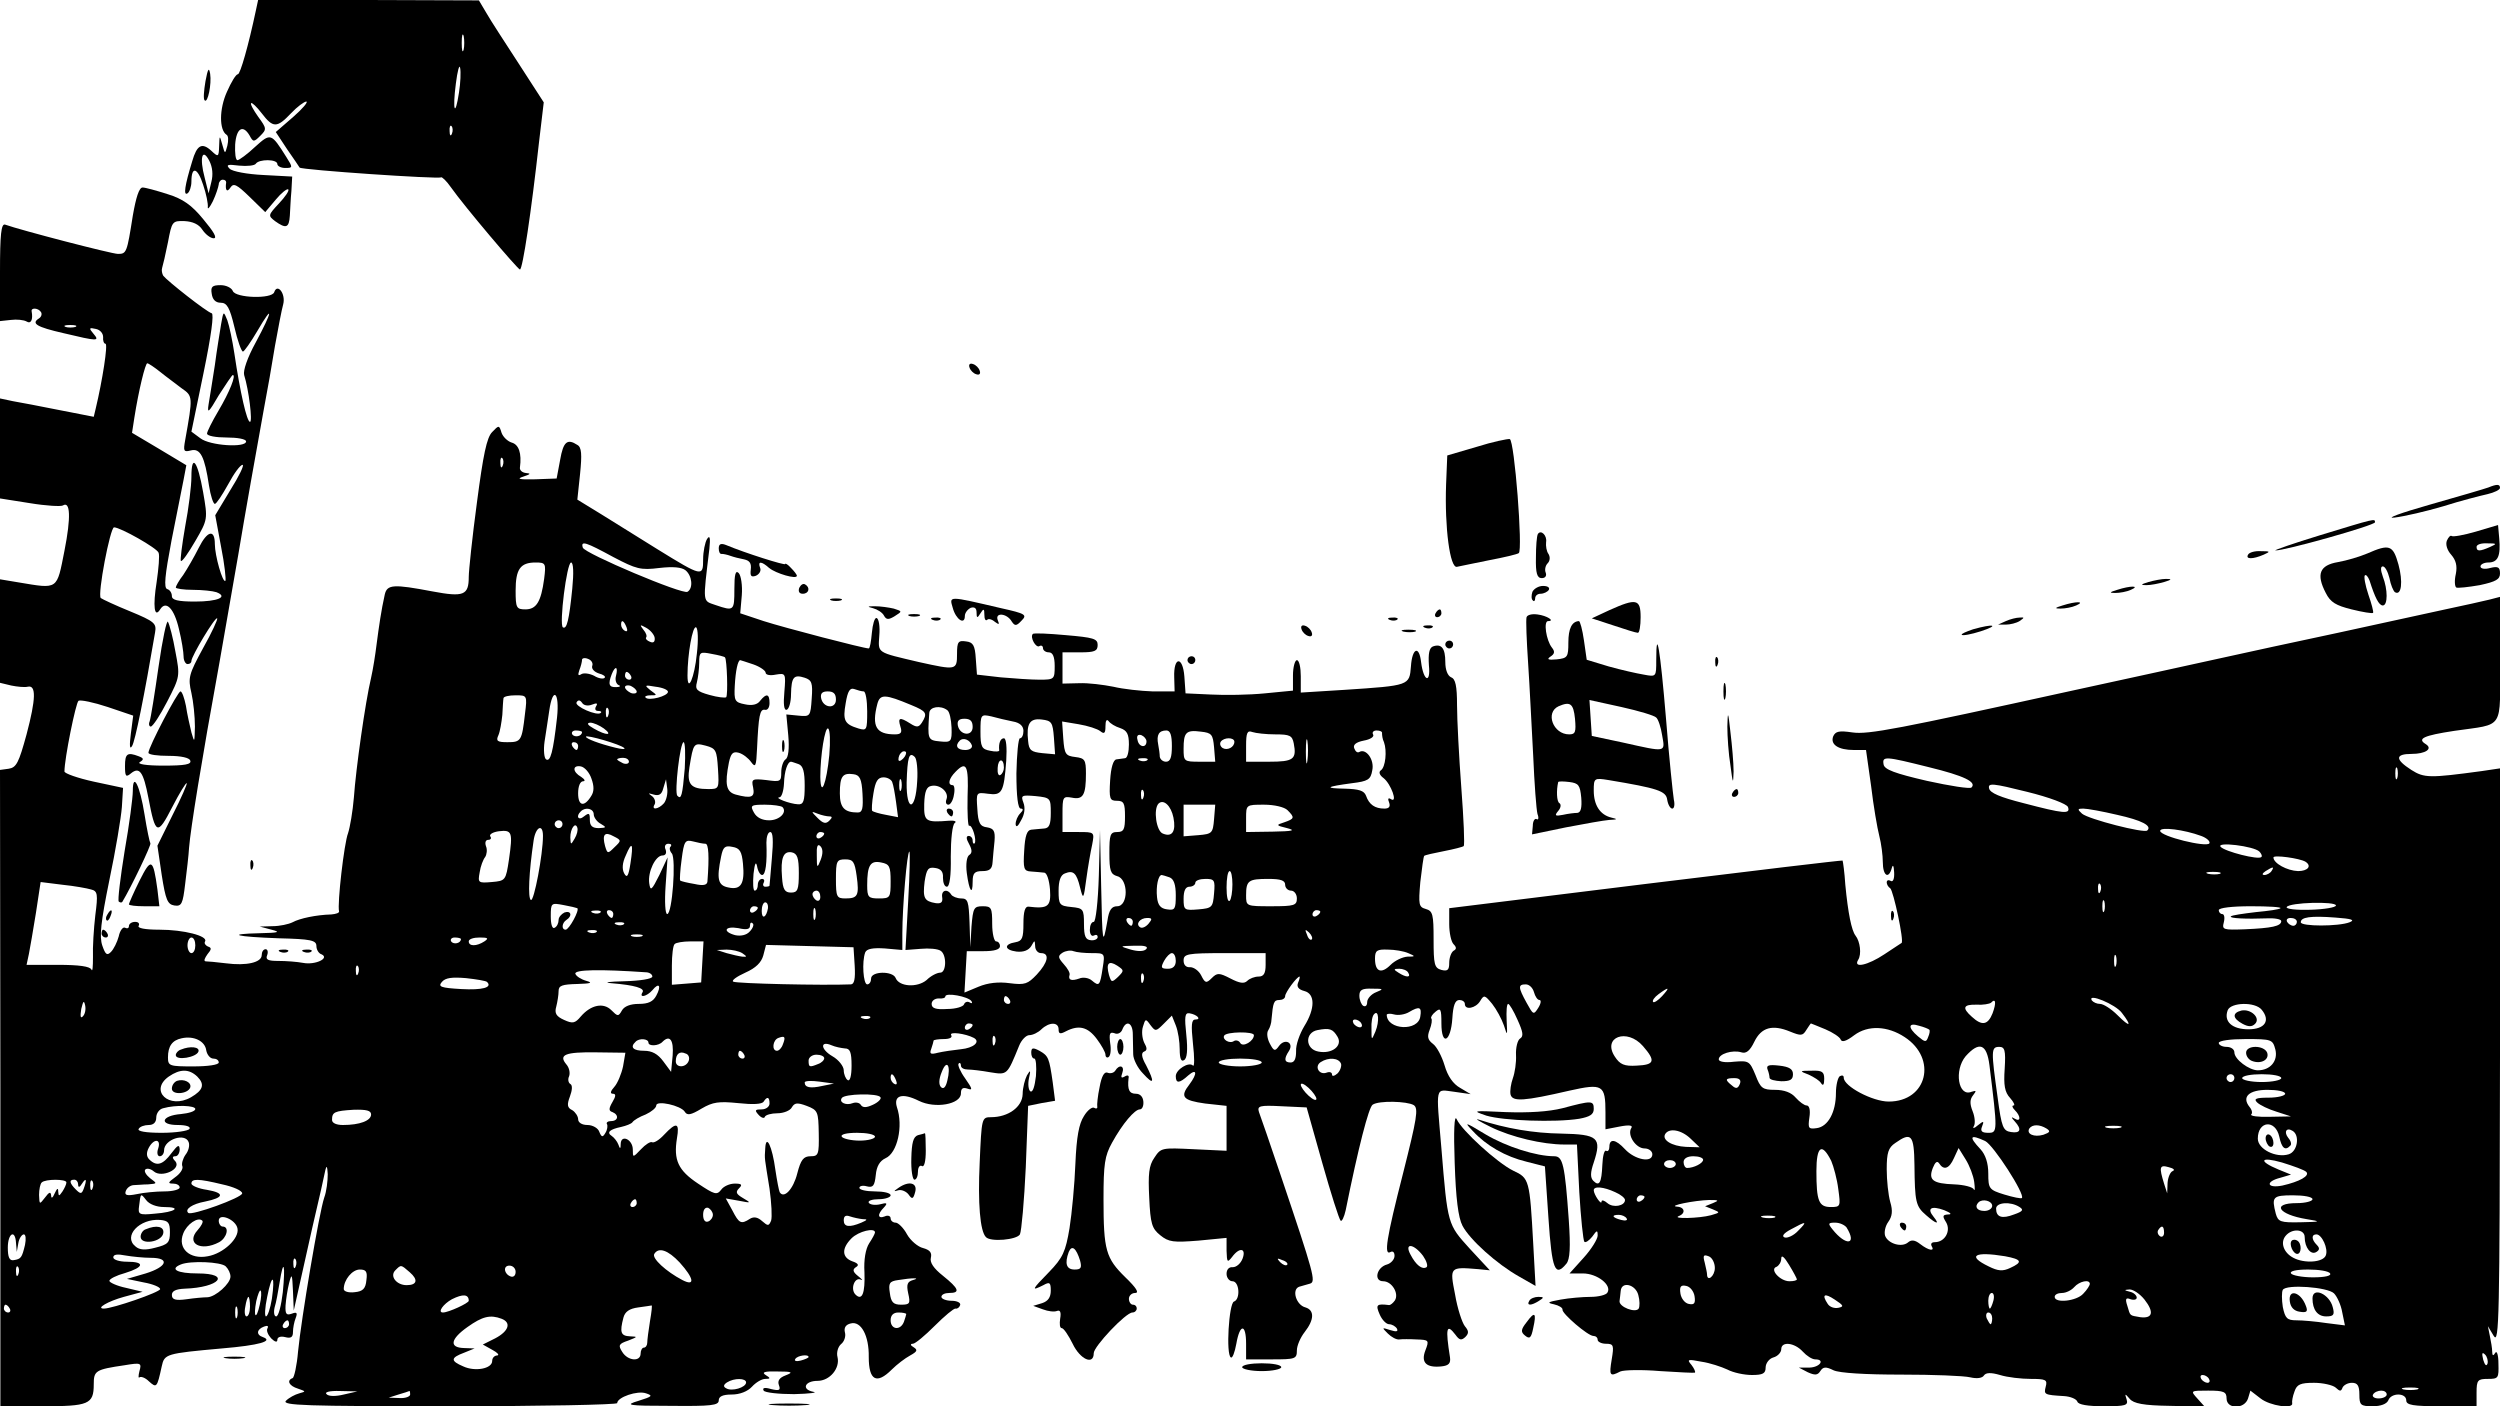 <?xml version="1.0" standalone="no"?>
<!DOCTYPE svg PUBLIC "-//W3C//DTD SVG 20010904//EN"
 "http://www.w3.org/TR/2001/REC-SVG-20010904/DTD/svg10.dtd">
<svg version="1.0" xmlns="http://www.w3.org/2000/svg"
 width="640pt" height="360pt" viewBox="0 0 640 360"
 preserveAspectRatio="xMidYMid meet">

<g transform="translate(0,360) scale(0.1,-0.1)"
fill="#000000" stroke="none">
<path d="M655 3573 c-19 -90 -40 -163 -46 -163 -5 0 -17 -20 -28 -45 -20 -44
-20 -98 -1 -110 5 -3 5 -15 2 -28 -6 -22 -6 -22 -13 3 -7 25 -7 24 -8 -4 -1
-28 -2 -29 -20 -12 -24 22 -37 15 -49 -27 -19 -62 -23 -89 -12 -82 5 3 10 17
10 30 0 41 16 36 30 -8 8 -23 13 -49 12 -57 -1 -8 5 -1 13 15 8 17 14 36 15
43 0 6 5 12 10 12 6 0 9 -3 9 -7 -3 -20 2 -27 11 -13 8 12 16 8 49 -24 l40
-39 27 32 c14 17 29 29 32 26 3 -3 -8 -19 -24 -36 -28 -30 -28 -31 -10 -45 28
-20 36 -18 38 14 1 15 2 43 4 63 l2 37 -74 4 c-41 2 -79 9 -86 16 -10 10 -6
12 24 8 21 -2 40 0 43 5 8 12 55 12 55 -1 0 -5 9 -10 20 -10 20 0 20 1 3 28
-39 62 -40 62 -80 26 -20 -19 -41 -34 -45 -34 -5 0 -7 18 -6 40 3 42 20 52 37
23 9 -17 11 -17 27 -1 17 17 17 19 -5 49 -12 17 -21 33 -18 35 2 2 14 -9 27
-26 29 -38 39 -38 75 0 16 17 34 30 39 30 6 0 -9 -18 -33 -39 l-45 -39 29 -44
c16 -23 31 -45 32 -47 4 -6 357 -30 362 -25 2 2 14 -9 25 -25 36 -51 171 -210
177 -211 7 0 29 147 49 327 l12 101 -64 99 c-35 54 -73 112 -83 130 l-19 32
-283 1 -282 1 -6 -28z m532 -100 c-3 -10 -5 -2 -5 17 0 19 2 27 5 18 2 -10 2
-26 0 -35z m-12 -110 c-10 -66 -17 -46 -8 23 4 32 9 51 11 40 2 -10 1 -38 -3
-63z m-18 -105 c-3 -8 -6 -5 -6 6 -1 11 2 17 5 13 3 -3 4 -12 1 -19z m-616
-124 l-7 -29 -10 40 c-14 52 -6 78 12 43 8 -16 10 -35 5 -54z"/>
<path d="M526 3392 c-4 -24 -6 -46 -2 -49 8 -8 18 42 14 68 -3 18 -6 13 -12
-19z"/>
<path d="M340 3048 c-15 -95 -16 -98 -38 -98 -16 0 -250 61 -289 75 -10 3 -13
-25 -13 -121 l0 -126 28 3 c15 2 33 0 40 -4 11 -7 17 4 13 26 -2 10 17 9 24
-2 3 -5 1 -12 -5 -16 -21 -13 -7 -22 63 -38 88 -21 93 -21 76 -1 -12 14 -11
16 6 12 11 -2 19 -11 19 -21 -1 -9 2 -17 6 -17 7 0 -8 -95 -25 -166 l-5 -21
-87 17 c-49 10 -103 20 -120 23 l-33 7 0 -128 0 -128 76 -12 c42 -7 80 -9 85
-6 19 12 21 -30 4 -116 -20 -101 -15 -98 -117 -81 l-48 8 0 -133 0 -132 29 -7
c15 -3 34 -5 42 -3 22 5 21 -31 -3 -122 -20 -73 -26 -85 -46 -88 l-22 -3 1
-815 0 -814 108 0 c118 0 131 5 131 56 0 35 4 38 79 49 42 7 44 6 38 -15 -3
-12 -3 -19 0 -16 4 3 15 -1 24 -10 20 -18 21 -17 33 38 7 32 10 33 154 46 96
8 133 19 105 29 -18 6 -16 20 3 27 8 3 12 2 9 -4 -4 -6 1 -17 9 -26 10 -10 16
-11 16 -4 0 7 8 10 20 7 15 -4 20 0 20 13 0 10 3 26 7 36 5 13 3 16 -10 11
-14 -5 -17 -1 -16 21 1 15 5 41 9 57 7 27 8 24 10 -20 l2 -50 9 40 c5 22 22
98 38 170 17 72 32 139 34 150 3 13 5 9 6 -11 0 -17 -3 -44 -9 -60 -13 -38
-59 -311 -67 -394 -3 -36 -10 -67 -14 -68 -16 -6 -9 -20 14 -27 20 -7 21 -7 3
-12 -11 -3 -26 -11 -34 -19 -11 -12 49 -14 417 -14 237 0 431 4 431 8 0 15 52
33 74 25 18 -6 16 -8 -19 -19 -37 -11 -30 -13 83 -13 102 -1 122 1 122 14 0
10 10 15 33 15 21 0 41 8 52 20 10 11 25 20 34 20 14 0 14 2 1 10 -11 7 -3 10
30 9 38 0 42 -2 21 -10 -16 -6 -21 -14 -17 -25 5 -13 1 -15 -20 -10 -17 5 -23
3 -19 -4 3 -5 38 -9 78 -9 40 1 62 4 49 6 -31 6 -22 28 11 28 31 0 58 32 51
61 -3 11 1 26 9 33 8 6 13 20 10 30 -3 12 2 20 15 23 26 7 47 -31 46 -86 0
-60 20 -71 59 -32 13 13 34 29 47 36 18 10 20 14 9 21 -9 5 -9 9 -2 9 6 0 31
21 56 46 25 25 49 45 53 44 5 -1 10 3 12 9 2 6 -8 11 -22 11 -14 0 -26 5 -26
10 0 6 9 10 20 10 29 0 25 11 -16 44 -24 19 -34 34 -31 46 3 13 -2 20 -20 25
-13 3 -32 19 -41 35 -9 17 -23 30 -29 30 -7 0 -13 5 -13 11 0 6 -7 9 -15 5
-18 -7 -20 5 -2 23 10 11 8 13 -10 8 -13 -3 -26 -1 -29 4 -3 5 9 9 25 9 17 0
31 5 31 10 0 6 -18 10 -40 10 -22 0 -40 4 -40 9 0 5 9 7 19 4 16 -4 20 1 23
29 2 22 10 36 25 43 30 13 46 82 29 131 -9 30 14 37 56 16 42 -21 108 -9 108
19 0 13 5 16 17 12 14 -5 12 0 -6 26 -13 18 -20 35 -17 38 3 4 6 1 6 -5 0 -6
8 -10 18 -10 9 0 35 -3 57 -7 44 -7 43 -8 74 68 6 15 18 27 26 27 9 0 23 7 31
15 20 19 44 19 44 0 0 -12 4 -13 19 -5 33 17 56 11 79 -20 12 -16 22 -34 22
-40 0 -6 4 -9 8 -6 5 3 7 19 4 36 -3 24 -1 29 11 25 8 -4 17 1 20 9 10 26 27
18 27 -12 0 -15 1 -38 1 -51 0 -12 11 -35 25 -49 28 -31 31 -24 8 21 -12 21
-13 32 -5 35 8 3 8 9 0 23 -5 11 -7 29 -3 41 6 20 7 21 19 4 13 -17 14 -17 34
3 l21 21 10 -25 c6 -15 10 -42 10 -61 0 -24 4 -33 11 -28 8 4 10 26 6 64 -5
47 -4 58 8 56 19 -3 32 -16 15 -16 -10 0 -11 -14 -6 -62 4 -35 4 -60 0 -56
-10 11 -44 -10 -44 -27 0 -19 9 -19 32 2 22 19 24 5 3 -23 -25 -32 -17 -41 40
-49 l55 -6 0 -58 0 -57 -84 4 c-82 4 -84 4 -101 -22 -14 -20 -16 -42 -13 -102
3 -67 7 -79 28 -96 22 -18 34 -19 98 -14 l72 7 0 -33 c1 -30 2 -31 14 -16 19
26 37 23 27 -4 -5 -13 -16 -22 -25 -22 -10 1 -16 -6 -16 -17 0 -10 7 -19 15
-19 18 0 21 -46 4 -52 -13 -4 -21 -136 -8 -143 4 -3 10 13 14 35 9 52 25 52
25 0 l0 -40 65 0 c61 0 65 1 65 23 0 12 9 33 20 47 25 32 25 56 2 63 -24 6
-36 46 -16 53 8 2 20 6 28 8 15 5 10 24 -75 276 -27 80 -52 153 -56 163 -5 16
1 18 58 15 l64 -3 40 -142 c22 -78 43 -144 47 -148 3 -3 9 9 13 27 32 159 59
264 69 270 16 11 88 9 105 -1 13 -8 8 -35 -27 -174 -43 -168 -50 -213 -32
-202 6 3 10 -1 10 -10 0 -9 -9 -19 -19 -22 -27 -7 -35 -43 -10 -43 22 0 41
-31 30 -49 -5 -7 -11 -12 -15 -12 -32 4 -35 1 -24 -24 6 -14 17 -25 24 -25 7
0 16 -5 20 -11 4 -8 -1 -9 -17 -4 -22 7 -22 7 -6 -9 9 -9 22 -16 29 -15 7 1
28 1 45 0 31 -1 32 -2 22 -28 -12 -31 2 -45 41 -41 19 2 24 8 22 23 -12 76 -9
88 14 58 10 -14 15 -15 25 -6 10 10 9 16 -1 28 -7 9 -19 45 -25 81 -14 71 -14
71 59 65 l30 -3 -52 56 c-56 62 -56 60 -72 256 -14 165 -17 151 33 145 l42 -6
-27 16 c-18 10 -32 30 -40 58 -7 23 -20 48 -30 55 -13 10 -15 18 -8 36 5 13 7
26 4 29 -2 2 2 10 11 17 13 11 15 7 15 -30 0 -59 24 -48 28 13 2 33 7 47 18
47 7 0 14 -4 14 -10 0 -17 28 -11 39 7 10 17 12 16 31 -7 11 -14 24 -38 30
-55 9 -28 9 -28 7 13 -1 23 0 42 4 42 3 0 14 -18 24 -41 14 -31 16 -42 6 -48
-6 -4 -11 -23 -10 -42 1 -19 -3 -45 -8 -59 -5 -14 -8 -33 -6 -42 5 -19 34 -17
151 10 85 19 92 15 92 -56 l0 -43 36 7 c26 5 35 3 30 -4 -11 -18 12 -52 34
-52 11 0 20 -7 20 -15 0 -23 -45 -14 -70 13 -24 26 -40 28 -40 6 0 -8 -4 -13
-8 -10 -5 3 -9 -13 -10 -36 -2 -47 -8 -56 -23 -41 -8 8 -8 21 1 47 21 64 11
72 -83 74 -71 1 -142 13 -212 36 -11 3 3 -5 31 -19 53 -26 133 -45 189 -45
l32 0 6 -122 c4 -67 10 -124 13 -127 3 -3 12 3 20 13 12 17 14 18 14 3 0 -9
-16 -35 -36 -57 l-36 -40 34 0 c37 0 75 -30 63 -49 -3 -6 -23 -11 -43 -11 -20
0 -55 -3 -77 -7 -33 -6 -36 -8 -17 -12 13 -3 23 -9 22 -14 -1 -10 65 -67 79
-67 6 0 11 -4 11 -10 0 -5 10 -10 21 -10 20 0 21 -4 15 -40 -7 -42 -5 -45 22
-31 9 4 55 5 102 1 47 -3 87 -5 89 -4 2 2 -2 11 -9 20 -12 14 -10 15 26 8 21
-3 51 -13 66 -20 15 -8 43 -14 63 -14 28 0 35 4 35 19 0 11 9 23 20 26 11 3
20 13 20 21 0 21 34 17 55 -6 10 -11 24 -20 32 -20 26 0 12 -20 -14 -21 l-28
0 23 -12 c18 -8 25 -8 32 3 7 11 14 12 34 2 15 -7 82 -11 173 -11 82 0 161 -3
177 -7 17 -4 31 -2 35 5 5 7 17 8 41 1 19 -6 55 -10 79 -10 38 0 43 -2 38 -20
-5 -20 -4 -21 47 -24 16 -1 31 -7 34 -14 2 -8 27 -12 68 -12 56 0 63 2 58 18
-5 15 -4 15 8 1 10 -12 35 -17 103 -18 l89 -2 -18 20 c-19 21 -19 21 27 21 40
0 47 -3 47 -20 0 -28 46 -28 55 0 l6 20 26 -20 c24 -19 85 -28 81 -12 -1 4 1
17 6 30 6 18 15 22 50 22 23 0 48 -6 55 -12 11 -10 14 -11 18 0 3 6 13 12 24
12 14 0 19 -7 19 -30 0 -27 3 -30 34 -30 21 0 36 6 40 15 7 20 46 20 46 0 0
-12 17 -15 90 -15 l90 0 0 35 c0 32 3 35 29 35 27 0 28 2 27 39 0 22 -4 34 -8
28 -5 -9 -8 -8 -8 3 0 8 -3 26 -6 40 l-5 25 15 -25 c14 -23 15 47 16 714 l0
739 -47 -7 c-133 -18 -147 -18 -180 3 -42 27 -42 41 1 41 35 0 55 13 36 25
-23 14 -6 22 73 34 130 19 117 -1 117 183 l0 160 -27 -7 c-16 -4 -66 -15 -113
-25 -47 -10 -170 -37 -275 -60 -104 -22 -242 -52 -305 -66 -114 -25 -200 -44
-375 -82 -446 -98 -522 -113 -563 -107 -34 5 -43 3 -49 -10 -8 -21 13 -35 53
-35 l31 0 13 -92 c6 -51 16 -109 21 -128 5 -19 9 -50 9 -67 0 -35 15 -45 23
-15 3 10 5 6 6 -11 1 -17 -3 -26 -9 -22 -5 3 -10 2 -10 -4 0 -5 4 -12 9 -15 8
-6 36 -136 29 -140 -2 -1 -21 -14 -44 -29 -42 -28 -81 -37 -67 -14 9 14 5 47
-7 62 -10 13 -19 57 -26 130 -2 32 -6 60 -7 62 -2 1 -229 -26 -505 -60 l-502
-62 0 -41 c0 -22 5 -45 11 -51 8 -8 8 -13 0 -17 -6 -4 -11 -18 -11 -31 0 -18
-4 -22 -20 -18 -18 5 -20 14 -20 78 0 64 -2 73 -20 78 -18 5 -19 11 -14 69 4
34 8 65 10 67 2 2 24 7 50 12 26 5 49 11 51 13 3 2 0 70 -6 149 -6 80 -11 175
-11 212 0 49 -4 67 -15 71 -9 4 -15 19 -15 39 0 36 -10 48 -32 40 -9 -4 -12
-18 -10 -48 5 -49 -14 -41 -20 8 -5 44 -23 36 -26 -11 -4 -49 -3 -49 -170 -60
l-112 -7 0 42 c0 22 -4 41 -10 41 -5 0 -10 -18 -10 -39 l0 -39 -72 -7 c-40 -4
-102 -5 -138 -3 l-65 3 -3 43 c-4 53 -28 52 -26 -2 l1 -36 -56 0 c-31 1 -76 6
-101 12 -25 5 -64 10 -87 9 l-43 -1 0 40 0 40 45 0 c37 0 45 3 45 19 0 16 -11
19 -81 25 -44 4 -83 6 -85 3 -8 -8 8 -37 17 -31 5 3 9 0 9 -5 0 -6 7 -11 15
-11 10 0 15 -11 15 -35 0 -34 -1 -35 -39 -35 -21 0 -65 3 -99 6 l-61 7 -3 41
c-2 34 -7 42 -25 44 -20 3 -23 -1 -23 -32 0 -42 -2 -42 -97 -21 -110 26 -105
22 -102 68 2 23 -1 43 -7 45 -5 1 -10 -16 -12 -38 -2 -22 -5 -40 -8 -40 -13 0
-216 53 -269 70 l-60 20 4 46 c2 25 -2 51 -8 57 -8 8 -11 -3 -11 -41 0 -56 -1
-57 -48 -41 -34 12 -33 2 -16 144 3 29 1 36 -6 25 -5 -8 -10 -32 -10 -52 0
-45 -2 -45 -117 26 -45 28 -109 68 -143 89 l-62 38 7 66 c5 50 4 68 -7 74 -26
17 -36 8 -44 -38 l-9 -48 -55 -2 c-41 -1 -49 1 -30 7 18 6 20 8 7 9 -10 1 -17
7 -16 14 5 37 -3 59 -21 64 -10 3 -22 14 -26 25 -6 20 -7 20 -24 2 -14 -14
-23 -58 -39 -180 -12 -89 -21 -175 -21 -191 0 -47 -13 -52 -93 -37 -100 19
-116 18 -122 -8 -9 -40 -15 -82 -21 -128 -3 -25 -9 -63 -14 -85 -15 -63 -39
-234 -44 -306 -3 -36 -10 -77 -15 -92 -10 -25 -28 -182 -23 -200 1 -4 -8 -7
-20 -8 -38 -1 -81 -10 -99 -20 -10 -5 -33 -10 -51 -10 l-33 -1 30 -8 c24 -6
19 -8 -29 -9 -90 -2 -63 -9 47 -13 83 -2 97 -5 97 -20 0 -9 6 -19 13 -21 22
-10 -16 -28 -47 -22 -16 3 -44 5 -63 5 -27 0 -34 3 -29 15 3 8 1 15 -4 15 -6
0 -10 -7 -10 -15 0 -19 -39 -28 -92 -21 -24 3 -47 5 -52 5 -5 1 -2 8 5 18 11
13 11 17 1 20 -6 3 -10 8 -7 13 8 14 -55 30 -117 30 -37 0 -57 4 -53 10 3 6
-1 10 -9 10 -9 0 -16 -5 -16 -11 0 -5 -4 -7 -10 -4 -5 3 -13 -7 -16 -22 -4
-15 -13 -33 -20 -40 -10 -10 -14 -7 -22 16 -8 23 -4 60 18 168 16 76 30 160
32 187 l3 49 -75 16 c-41 9 -75 21 -75 26 0 33 29 176 36 181 5 3 39 -4 75
-16 l65 -22 -6 -46 c-4 -31 -3 -42 3 -32 8 12 32 132 59 291 4 23 -1 28 -64
54 -37 15 -71 31 -75 34 -9 8 24 181 34 181 16 0 110 -53 114 -65 3 -7 0 -40
-5 -75 -10 -62 -6 -94 9 -70 15 24 36 2 48 -50 7 -28 12 -60 12 -71 0 -10 5
-19 10 -19 6 0 10 3 10 8 0 12 61 114 66 109 2 -2 -14 -37 -36 -76 -37 -68
-39 -76 -30 -115 5 -22 9 -61 9 -86 -1 -41 -1 -43 -9 -15 -4 17 -11 47 -14 68
-4 20 -10 37 -14 37 -7 0 -82 -143 -82 -157 0 -5 23 -8 52 -8 32 0 53 -5 55
-12 4 -10 -14 -13 -69 -13 -44 0 -68 4 -60 9 11 7 10 10 -3 15 -29 11 -35 7
-35 -25 0 -26 2 -30 15 -19 22 18 32 5 45 -63 18 -95 23 -97 61 -23 18 35 35
63 37 61 2 -1 -14 -38 -36 -81 l-39 -79 11 -75 c10 -64 15 -75 32 -78 19 -3
22 4 28 55 4 32 9 74 10 93 4 49 31 217 78 475 21 121 43 245 48 275 16 97 49
282 65 370 9 47 22 121 29 165 8 44 17 92 21 106 7 27 -15 55 -23 31 -6 -18
-99 -15 -106 3 -3 8 -17 15 -31 15 -22 0 -26 -4 -23 -22 2 -15 10 -23 23 -23
16 0 23 -12 35 -62 8 -35 18 -63 22 -63 3 0 20 24 37 53 42 72 39 51 -4 -29
-22 -40 -33 -73 -30 -84 12 -38 22 -120 15 -120 -8 0 -25 74 -40 175 -5 33
-13 71 -18 85 -10 25 -10 24 -16 -10 -3 -19 -11 -66 -16 -105 -6 -38 -13 -83
-16 -100 -4 -25 0 -22 26 23 18 28 34 52 36 52 9 0 -8 -43 -37 -92 -16 -27
-29 -53 -29 -58 0 -6 23 -10 50 -10 28 0 50 -4 50 -10 0 -17 -93 -11 -117 8
l-23 17 31 150 c20 97 27 151 21 153 -14 4 -114 83 -124 96 -3 5 -5 14 -3 20
2 6 9 36 15 66 10 53 11 55 42 54 21 -1 37 -8 46 -22 8 -12 21 -22 29 -22 10
0 0 17 -26 48 -30 37 -53 53 -92 65 -28 9 -57 17 -64 17 -9 0 -17 -26 -25 -72z
m-147 -285 c-7 -2 -19 -2 -25 0 -7 3 -2 5 12 5 14 0 19 -2 13 -5z m217 -115
c16 -13 41 -31 55 -42 29 -20 29 -21 9 -133 -5 -28 -4 -31 15 -26 24 6 35 -16
46 -90 4 -26 11 -47 15 -47 4 0 19 23 34 50 15 28 31 50 37 50 5 0 -9 -29 -31
-64 l-39 -65 15 -81 c9 -45 13 -84 11 -87 -7 -6 -27 65 -27 94 0 39 -19 35
-41 -9 -12 -24 -30 -55 -40 -70 -11 -14 -19 -29 -19 -32 0 -3 20 -6 44 -6 24
0 51 -3 60 -6 31 -12 4 -24 -55 -24 -44 0 -59 4 -59 14 0 8 -5 16 -12 18 -9 3
-6 34 11 124 13 65 27 136 31 156 l7 37 -70 42 -69 41 6 39 c11 70 28 139 33
139 3 0 18 -10 33 -22z m877 -240 c-3 -8 -6 -5 -6 6 -1 11 2 17 5 13 3 -3 4
-12 1 -19z m283 -234 c59 -31 70 -34 118 -28 35 4 57 2 67 -6 17 -14 20 -46 5
-55 -12 -8 -263 98 -268 113 -6 19 8 14 78 -24z m-177 -56 c-8 -59 -20 -78
-48 -78 -23 0 -25 4 -25 48 0 55 12 72 51 72 26 0 27 -2 22 -42z m72 -25 c-8
-80 -14 -105 -24 -99 -10 7 10 166 21 166 6 0 7 -27 3 -67z m139 -99 c3 -8 2
-12 -4 -9 -6 3 -10 10 -10 16 0 14 7 11 14 -7z m72 -27 c1 -10 -3 -14 -12 -10
-8 3 -12 8 -10 11 3 3 0 12 -7 20 -10 13 -9 14 7 5 11 -6 21 -18 22 -26z m108
-40 c-6 -62 -24 -103 -24 -56 0 54 13 128 22 123 5 -3 6 -33 2 -67z m72 -10
c5 -5 8 -97 3 -102 -3 -2 -22 0 -43 6 -32 9 -37 14 -32 32 3 12 6 35 6 51 0
27 2 28 32 22 17 -3 33 -7 34 -9z m-340 -22 c-2 -7 5 -15 17 -19 12 -3 18 -8
15 -11 -3 -4 -16 -2 -27 5 -12 6 -27 8 -33 4 -8 -5 -9 -2 -5 10 4 10 7 22 7
27 0 4 7 6 16 2 8 -3 13 -11 10 -18z m413 4 c17 -6 31 -16 31 -21 0 -6 12 -8
26 -5 25 4 26 4 22 -44 -3 -32 -1 -48 6 -46 6 2 11 20 11 40 1 44 7 51 35 42
18 -6 21 -13 18 -53 -3 -46 -4 -47 -34 -44 l-31 3 5 -54 c3 -34 0 -57 -7 -61
-6 -4 -11 -19 -11 -33 0 -24 -2 -25 -38 -20 -36 4 -39 3 -34 -19 5 -25 -4 -29
-45 -18 -24 7 -28 26 -17 82 5 23 10 29 25 25 11 -3 25 -14 32 -24 11 -15 13
-11 15 34 4 85 7 102 20 100 7 -2 12 6 12 17 0 24 -8 26 -24 6 -7 -10 -21 -13
-39 -9 -26 5 -28 9 -26 47 2 39 8 66 14 66 1 0 16 -5 34 -11z m-352 -29 c-3
-10 0 -21 7 -24 6 -2 3 -5 -6 -5 -19 -1 -22 7 -12 33 9 23 17 20 11 -4z m38 0
c3 -5 1 -10 -4 -10 -6 0 -11 5 -11 10 0 6 2 10 4 10 3 0 8 -4 11 -10z m15 -41
c0 -4 -7 -6 -15 -3 -8 4 -15 10 -15 15 0 4 7 6 15 3 8 -4 15 -10 15 -15z m80
0 c0 -11 -49 -24 -57 -15 -4 3 2 6 12 6 18 0 18 0 0 13 -16 13 -15 14 13 9 18
-2 32 -8 32 -13z m501 1 c5 0 9 -23 9 -51 0 -48 -1 -50 -22 -44 -36 11 -41 20
-33 65 5 31 11 40 22 36 8 -3 19 -6 24 -6z m-71 -21 c0 -25 -33 -22 -38 4 -2
12 3 17 17 17 15 0 21 -6 21 -21z m-796 -36 c-8 -70 -10 -73 -45 -73 -26 0
-30 3 -23 18 4 9 8 33 10 52 1 19 2 38 3 43 1 4 14 7 31 7 29 0 30 0 24 -47z
m82 -10 c-10 -89 -17 -114 -28 -107 -5 3 -7 24 -4 45 3 21 9 57 12 79 9 64 27
49 20 -17z m907 32 c39 -16 42 -21 27 -45 -8 -12 -13 -13 -30 -2 -27 17 -32
15 -25 -8 5 -15 2 -20 -14 -20 -48 0 -60 20 -45 78 7 26 20 25 87 -3z m-818 1
c13 5 16 4 11 -4 -4 -7 -2 -12 5 -12 7 0 10 -2 7 -5 -9 -9 -68 17 -62 27 4 7
9 6 14 -1 4 -7 15 -9 25 -5z m42 -28 c-3 -8 -6 -5 -6 6 -1 11 2 17 5 13 3 -3
4 -12 1 -19z m868 14 c6 -4 10 -24 11 -45 1 -36 -1 -38 -30 -35 -31 3 -32 5
-27 73 1 16 29 20 46 7z m168 -29 c18 -3 27 -12 27 -24 0 -11 -4 -19 -9 -19
-4 0 -8 -40 -9 -90 0 -59 4 -90 11 -90 7 0 7 -4 -1 -12 -7 -7 -12 -19 -12 -28
1 -9 6 -6 14 10 9 15 11 32 6 45 -7 19 -5 20 31 17 38 -4 39 -5 39 -43 0 -30
-4 -39 -17 -40 -10 -1 -25 -2 -33 -3 -11 -1 -16 -16 -18 -53 -3 -47 -1 -53 17
-54 12 -1 27 -2 34 -3 7 0 13 -19 15 -43 3 -44 -5 -50 -55 -44 -9 1 -13 -13
-13 -43 0 -37 -3 -45 -20 -48 -31 -5 -29 -20 2 -24 18 -2 31 3 38 14 9 16 9
16 10 0 0 -10 7 -18 15 -18 23 0 18 -24 -11 -55 -23 -24 -30 -27 -69 -22 -29
4 -56 1 -80 -9 l-36 -15 3 53 3 53 43 0 c27 0 42 4 42 13 0 6 -4 12 -10 12 -5
0 -10 20 -10 45 0 41 -2 45 -24 45 -23 0 -25 -4 -29 -52 l-3 -53 -2 63 c-2 54
-4 62 -21 62 -11 0 -23 5 -26 10 -10 16 -26 11 -23 -7 2 -13 -3 -17 -17 -15
-29 5 -33 13 -28 55 5 32 9 38 27 35 15 -2 21 -10 20 -25 0 -13 4 -23 10 -23
7 0 11 28 10 77 0 45 4 81 10 86 6 4 0 7 -14 6 -61 -5 -65 -2 -64 43 1 32 6
44 18 46 22 5 46 -16 39 -34 -3 -8 -1 -14 5 -14 5 0 12 11 14 25 3 14 1 25 -3
25 -14 0 -10 17 7 34 28 29 34 17 31 -63 -1 -44 1 -77 4 -75 8 4 20 -38 14
-45 -3 -2 -5 1 -5 7 0 7 -5 12 -10 12 -7 0 -7 -7 1 -21 8 -15 8 -23 0 -28 -6
-4 -9 -23 -6 -46 6 -46 15 -59 15 -22 0 22 5 27 25 27 19 0 25 6 26 23 1 12 3
36 5 54 2 26 -2 32 -19 35 -18 2 -23 11 -25 47 -3 43 -3 43 27 39 36 -5 41 3
47 85 2 34 0 57 -6 57 -9 0 -14 -13 -12 -31 1 -3 -10 -4 -23 -1 -22 4 -25 10
-25 49 0 44 1 45 28 39 15 -4 39 -10 55 -13z m-103 -14 c0 -25 -33 -22 -38 4
-2 12 3 17 17 17 15 0 21 -6 21 -21z m208 -27 l3 -43 -33 3 c-28 3 -34 7 -36
31 -5 44 4 59 35 55 25 -3 28 -7 31 -46z m170 24 c17 -6 22 -15 22 -42 0 -19
-4 -35 -10 -35 -5 -1 -16 -2 -22 -3 -8 -1 -14 -21 -16 -53 -3 -48 -1 -53 17
-53 18 0 21 -6 21 -40 0 -33 -3 -40 -20 -40 -18 0 -20 -7 -20 -54 0 -45 3 -54
20 -59 29 -7 29 -77 0 -77 -14 0 -21 -9 -25 -37 -12 -68 -13 -59 -16 87 l-3
145 -3 -117 c-2 -67 -8 -118 -13 -118 -6 0 -10 -9 -10 -21 0 -11 5 -17 10 -14
6 3 10 2 10 -4 0 -5 -8 -9 -17 -8 -14 1 -18 10 -18 41 0 39 -2 41 -32 44 -31
3 -33 6 -33 42 0 25 5 40 16 44 22 9 30 1 39 -36 8 -32 9 -31 16 22 4 30 11
70 15 88 6 32 6 32 -35 32 l-41 0 0 46 c0 44 1 46 24 42 29 -6 36 7 36 62 0
35 -3 39 -27 42 -25 3 -28 7 -31 47 l-3 44 42 -7 c24 -4 49 -12 56 -18 10 -8
13 -5 13 13 0 14 3 19 8 13 4 -6 17 -14 30 -18z m-1322 -1 c24 -18 7 -19 -26
0 -16 9 -19 14 -9 15 8 0 24 -7 35 -15z m577 -68 c-7 -72 -22 -112 -23 -56 0
56 12 129 20 124 5 -3 6 -33 3 -68z m-633 59 c0 -11 -19 -15 -25 -6 -3 5 1 10
9 10 9 0 16 -2 16 -4z m1510 -36 c0 -29 -4 -40 -15 -40 -8 0 -15 6 -16 13 0 6
-2 21 -4 31 -5 25 2 36 21 36 10 0 14 -12 14 -40z m108 -3 l3 -37 -40 0 c-40
0 -41 1 -41 33 0 42 6 49 44 44 28 -3 31 -7 34 -40z m157 33 c37 0 43 -3 47
-23 8 -41 -1 -47 -63 -47 l-59 0 0 41 c0 33 3 40 16 35 9 -3 35 -6 59 -6z
m273 3 c0 -5 1 -15 5 -23 8 -22 4 -64 -8 -72 -6 -4 -4 -12 7 -20 19 -15 37
-65 19 -54 -7 5 -9 1 -5 -8 4 -11 0 -16 -12 -16 -24 0 -39 10 -47 33 -5 13
-18 17 -54 18 -54 1 -49 5 18 14 41 5 48 9 52 33 6 27 -16 57 -33 47 -5 -3
-10 1 -13 9 -4 9 4 16 24 20 17 3 28 10 24 16 -3 5 1 10 9 10 9 0 15 -3 14 -7z
m-1940 -38 c4 -4 -7 -3 -23 1 -41 10 -75 23 -75 28 0 6 90 -20 98 -29z m1337
17 c0 -18 -20 -15 -23 4 -3 10 1 15 10 12 7 -3 13 -10 13 -16z m412 -49 c-2
-16 -4 -5 -4 22 0 28 2 40 4 28 2 -13 2 -35 0 -50z m-859 39 c2 -7 -6 -12 -17
-12 -21 0 -27 11 -14 24 9 9 26 2 31 -12z m672 9 c0 -14 -18 -23 -30 -16 -6 4
-8 11 -5 16 8 12 35 12 35 0z m-1680 -11 c0 -5 -2 -10 -4 -10 -3 0 -8 5 -11
10 -3 6 -1 10 4 10 6 0 11 -4 11 -10z m273 -57 c-6 -70 -9 -81 -19 -70 -8 8 7
137 16 137 4 0 5 -30 3 -67z m85 -1 c3 -51 3 -52 -25 -52 -45 0 -55 12 -48 56
10 62 11 63 42 55 26 -7 28 -12 31 -59z m474 26 c-7 -7 -12 -8 -12 -2 0 6 3
14 7 17 3 4 9 5 12 2 2 -3 -1 -11 -7 -17z m36 -58 c-4 -77 -28 -80 -27 -3 2
64 6 80 21 65 5 -5 8 -33 6 -62z m-738 50 c0 -5 -7 -7 -15 -4 -8 4 -15 8 -15
10 0 2 7 4 15 4 8 0 15 -4 15 -10z m960 -15 c0 -8 -4 -16 -9 -19 -5 -3 -8 5
-7 18 1 25 16 26 16 1z m367 19 c-3 -3 -12 -4 -19 -1 -8 3 -5 6 6 6 11 1 17
-2 13 -5z m2001 -18 c90 -22 123 -38 109 -52 -4 -4 -55 4 -114 17 -82 19 -109
29 -111 42 -4 22 4 21 116 -7z m-2894 8 c12 -4 16 -20 16 -55 0 -40 -3 -49
-17 -48 -21 1 -63 17 -47 18 5 1 10 16 11 35 1 32 9 56 18 56 2 0 10 -3 19 -6z
m-530 -37 c7 -19 7 -33 0 -44 -18 -30 -34 -27 -34 6 0 18 5 31 13 31 6 0 4 5
-5 11 -23 13 -23 31 -1 27 10 -2 22 -16 27 -31z m4623 1 c-3 -7 -5 -2 -5 12 0
14 2 19 5 13 2 -7 2 -19 0 -25z m-3929 -40 c2 -37 0 -48 -12 -48 -34 0 -46 12
-46 49 0 44 7 53 35 49 16 -2 21 -12 23 -50z m76 30 c3 -7 7 -30 10 -52 l5
-38 -31 6 c-17 3 -33 8 -35 10 -2 2 -1 22 3 45 5 31 11 41 26 41 10 0 20 -6
22 -12z m23 -20 c-3 -7 -5 -2 -5 12 0 14 2 19 5 13 2 -7 2 -19 0 -25z m-607
-34 c-14 -16 -34 -19 -24 -3 3 6 0 16 -7 21 -11 8 -10 8 4 4 14 -4 21 0 25 16
l7 23 3 -23 c2 -13 -2 -30 -8 -38z m3594 -10 c7 -19 -11 -17 -114 10 -59 15
-86 26 -88 38 -3 14 9 13 97 -9 57 -14 102 -31 105 -39z m-2367 24 c-3 -8 -6
-5 -6 6 -1 11 2 17 5 13 3 -3 4 -12 1 -19z m77 -51 c7 -35 -3 -51 -27 -41 -17
6 -25 63 -11 77 13 12 32 -6 38 -36z m-1001 27 c13 -13 -7 -34 -34 -34 -18 0
-32 7 -39 20 -10 18 -8 20 28 20 21 0 41 -3 45 -6z m1105 -31 c-3 -36 -5 -38
-40 -41 l-38 -3 0 40 0 41 41 0 40 0 -3 -37z m188 23 c19 -19 18 -22 -8 -31
-22 -7 -22 -8 7 -15 23 -6 15 -8 -37 -9 l-68 -1 0 35 c0 35 0 35 46 35 26 0
52 -6 60 -14z m-1776 -11 c0 -7 8 -19 18 -24 15 -9 15 -10 -5 -11 -17 0 -23 6
-23 21 0 18 -2 19 -15 9 -14 -12 -22 0 -8 13 12 12 33 7 33 -8z m3900 -1 c63
-14 90 -28 77 -40 -7 -8 -151 29 -167 43 -12 11 -12 13 3 13 10 0 49 -7 87
-16z m-3297 -4 c8 0 8 -3 0 -11 -9 -9 -16 -7 -30 7 -17 17 -17 18 0 11 10 -4
24 -7 30 -7z m-683 -20 c0 -5 -4 -10 -10 -10 -5 0 -10 5 -10 10 0 6 5 10 10
10 6 0 10 -4 10 -10z m31 -37 c-10 -17 -10 -16 -11 3 0 23 13 41 18 25 2 -6
-1 -18 -7 -28z m-168 -53 c-8 -54 -9 -55 -44 -58 -35 -3 -36 -2 -31 25 2 15 9
33 14 39 4 6 6 19 2 28 -3 9 -1 16 6 16 6 0 9 4 5 9 -3 5 7 11 22 13 34 4 36
-2 26 -72z m87 60 c0 -47 -23 -169 -31 -164 -8 5 -5 71 7 152 5 35 24 45 24
12z m4245 0 c14 -5 24 -14 21 -19 -7 -11 -126 18 -126 32 0 11 62 3 105 -13z
m-4062 -29 c-17 -17 -18 -17 -24 3 -8 30 -1 38 22 25 20 -10 20 -11 2 -28z
m403 -28 c-3 -38 -6 -69 -6 -70 0 -2 -5 -3 -11 -3 -5 0 -7 5 -4 10 3 6 1 10
-4 10 -6 0 -11 -7 -11 -15 0 -8 -3 -15 -8 -15 -4 0 -5 19 -3 43 3 26 6 33 9
20 2 -13 8 -23 13 -23 9 0 13 31 11 83 0 15 4 27 10 27 7 0 8 -23 4 -67z m134
63 c0 -3 -4 -8 -10 -11 -5 -3 -10 -1 -10 4 0 6 5 11 10 11 6 0 10 -2 10 -4z
m-304 -26 c8 0 10 -32 5 -97 -1 -9 -11 -11 -33 -6 -18 3 -35 7 -37 9 -1 1 0
26 4 54 6 47 9 51 29 46 11 -3 26 -6 32 -6z m-192 -50 c-5 -33 -9 -39 -16 -26
-6 11 -5 27 4 46 16 38 20 32 12 -20z m103 43 c-4 -3 -3 -11 3 -18 11 -14 1
-155 -12 -155 -5 0 -7 31 -4 73 l5 72 -21 -45 c-20 -40 -23 -42 -26 -21 -4 29
16 71 34 71 8 0 11 6 8 15 -4 8 -1 15 7 15 7 0 9 -3 6 -7z m185 -44 c5 -51 -5
-68 -37 -61 -27 5 -31 21 -19 79 5 25 10 29 29 25 19 -3 24 -12 27 -43z m199
10 c-9 -23 -10 -22 -10 11 -1 23 2 31 9 24 7 -7 7 -19 1 -35z m3683 21 c5 -5
8 -12 5 -14 -7 -8 -93 14 -104 26 -13 14 85 2 99 -12z m-3739 -55 c0 -43 -3
-50 -20 -50 -16 0 -21 8 -23 39 -4 49 3 68 25 64 14 -3 18 -14 18 -53z m280
-71 l-7 -126 39 3 c21 2 44 0 51 -5 16 -10 15 -56 -1 -56 -8 0 -24 -8 -35 -19
-24 -20 -70 -17 -79 5 -7 19 -63 18 -63 -1 0 -8 -4 -15 -10 -15 -10 0 -14 58
-5 82 4 9 19 12 50 10 l45 -4 0 43 c0 66 12 209 18 209 2 0 1 -57 -3 -126z
m3577 100 c17 -11 6 -24 -19 -24 -28 1 -63 20 -63 35 0 7 67 -2 82 -11z
m-3709 -36 c7 -51 3 -58 -29 -58 -22 0 -24 4 -24 50 0 46 2 50 24 50 20 0 24
-6 29 -42z m87 -14 c0 -42 -1 -44 -30 -44 -27 0 -30 3 -30 34 0 51 8 64 36 58
21 -4 24 -10 24 -48z m3535 26 c-3 -5 -12 -10 -18 -10 -7 0 -6 4 3 10 19 12
23 12 15 0z m-2660 -34 c0 -19 -3 -38 -7 -42 -5 -4 -8 11 -8 34 0 23 3 42 8
42 4 0 7 -15 7 -34z m2528 27 c-7 -2 -21 -2 -30 0 -10 3 -4 5 12 5 17 0 24 -2
18 -5z m-2689 -9 c11 -4 16 -19 16 -46 0 -35 -2 -39 -22 -36 -17 2 -24 11 -26
31 -3 28 3 57 12 57 2 0 11 -3 20 -6z m114 -41 c-3 -36 -5 -38 -40 -41 -36 -3
-38 -2 -38 27 0 21 5 31 15 31 8 0 15 5 15 10 0 6 12 10 26 10 23 0 25 -3 22
-37z m182 22 c0 -8 7 -15 15 -15 8 0 15 -9 15 -20 0 -18 -7 -20 -65 -20 -65 0
-65 0 -65 28 0 38 6 42 57 42 32 0 43 -4 43 -15z m-3057 -12 c17 -4 18 -12 11
-66 -4 -34 -7 -82 -6 -107 0 -25 -1 -39 -4 -32 -4 8 -31 12 -86 12 l-80 0 6
28 c3 15 11 62 18 105 l12 79 56 -7 c30 -3 63 -9 73 -12z m5144 -5 c-3 -8 -6
-5 -6 6 -1 11 2 17 5 13 3 -3 4 -12 1 -19z m-3277 -14 c0 -8 -4 -12 -10 -9 -5
3 -10 10 -10 16 0 5 5 9 10 9 6 0 10 -7 10 -16z m3287 -36 c-3 -7 -5 -2 -5 12
0 14 2 19 5 13 2 -7 2 -19 0 -25z m-3909 7 c6 -5 -21 -55 -30 -55 -11 0 -10
17 2 25 16 10 12 25 -5 19 -8 -4 -15 -12 -15 -19 0 -8 -4 -17 -10 -20 -6 -4
-10 8 -10 29 0 35 1 35 33 29 17 -3 33 -7 35 -8z m488 0 c-4 -24 -16 -30 -16
-7 0 12 4 22 9 22 5 0 8 -7 7 -15z m4014 7 c0 -5 -30 -10 -66 -11 -36 -1 -63
2 -60 7 7 12 126 15 126 4z m-4040 -6 c0 -3 -4 -8 -10 -11 -5 -3 -10 -1 -10 4
0 6 5 11 10 11 6 0 10 -2 10 -4z m147 -28 c-3 -7 -5 -2 -5 12 0 14 2 19 5 13
2 -7 2 -19 0 -25z m3751 27 c-2 -3 -31 -7 -63 -10 -33 -4 -62 -8 -64 -11 -5
-5 40 -7 92 -5 20 1 37 -2 37 -7 0 -13 -24 -18 -94 -21 -55 -2 -58 -1 -53 18
3 12 1 21 -4 21 -5 0 -9 5 -9 10 0 6 34 10 82 10 45 0 79 -2 76 -5z m-4301
-11 c-3 -3 -12 -4 -19 -1 -8 3 -5 6 6 6 11 1 17 -2 13 -5z m33 -4 c0 -5 -2
-10 -4 -10 -3 0 -8 5 -11 10 -3 6 -1 10 4 10 6 0 11 -4 11 -10z m1810 6 c0 -3
-4 -8 -10 -11 -5 -3 -10 -1 -10 4 0 6 5 11 10 11 6 0 10 -2 10 -4z m2635 -27
c-28 -11 -125 -11 -125 0 0 13 24 17 89 12 41 -3 51 -6 36 -12z m-3115 1 c0
-5 -2 -10 -4 -10 -3 0 -8 5 -11 10 -3 6 -1 10 4 10 6 0 11 -4 11 -10z m40 -5
c-7 -8 -16 -12 -21 -9 -13 8 -1 24 18 24 13 0 13 -3 3 -15z m2940 5 c0 -5 -4
-10 -9 -10 -6 0 -13 5 -16 10 -3 6 1 10 9 10 9 0 16 -4 16 -10z m-4283 -6 c-3
-3 -12 -4 -19 -1 -8 3 -5 6 6 6 11 1 17 -2 13 -5z m322 -19 c-8 -9 -23 -12
-37 -9 -33 9 -27 24 8 18 21 -5 30 -3 30 6 0 8 3 10 7 6 4 -3 0 -13 -8 -21z
m-392 -1 c-3 -3 -12 -4 -19 -1 -8 3 -5 6 6 6 11 1 17 -2 13 -5z m1831 -19 c-3
-3 -9 2 -12 12 -6 14 -5 15 5 6 7 -7 10 -15 7 -18z m-1715 8 c-7 -2 -19 -2
-25 0 -7 3 -2 5 12 5 14 0 19 -2 13 -5z m-1143 -23 c0 -11 -4 -20 -10 -20 -5
0 -10 9 -10 20 0 11 5 20 10 20 6 0 10 -9 10 -20z m680 16 c0 -11 -19 -15 -25
-6 -3 5 1 10 9 10 9 0 16 -2 16 -4z m60 -6 c-20 -13 -40 -13 -40 0 0 6 12 10
28 10 21 0 24 -2 12 -10z m558 -52 l-3 -53 -37 -3 -38 -3 0 49 c0 27 3 52 7
55 3 4 22 7 40 7 l34 0 -3 -52z m390 -10 c2 -34 -1 -48 -10 -48 -69 -3 -294 2
-301 7 -5 3 9 13 31 23 27 12 41 26 46 44 l7 27 112 -3 112 -3 3 -47z m746 42
c-6 -6 -21 -6 -39 -1 -30 9 -30 9 10 10 25 1 36 -2 29 -9z m-1034 -10 c13 -9
13 -10 0 -9 -8 1 -26 5 -40 9 l-25 8 25 1 c14 0 32 -4 40 -9z m895 0 c33 0 34
0 28 -37 -7 -47 -9 -49 -28 -33 -8 7 -23 9 -32 5 -20 -7 -29 -4 -25 9 2 5 -5
17 -15 28 -15 17 -15 21 -3 29 8 5 21 7 28 4 8 -3 29 -5 47 -5z m810 0 c19 -8
19 -9 -2 -9 -13 -1 -32 -10 -43 -21 -24 -24 -40 -18 -40 16 0 21 5 24 33 23
17 0 41 -4 52 -9z m-595 -20 c0 -13 -7 -20 -20 -20 -18 0 -19 3 -10 20 6 11
15 20 20 20 6 0 10 -9 10 -20z m230 -10 c0 -22 -5 -30 -18 -30 -10 0 -23 -5
-29 -11 -8 -8 -20 -6 -43 6 -29 15 -34 15 -48 1 -14 -14 -17 -13 -27 7 -6 12
-19 21 -28 21 -10 -1 -17 5 -17 17 0 17 9 19 105 19 l105 0 0 -30z m2177 -2
c-3 -7 -5 -2 -5 12 0 14 2 19 5 13 2 -7 2 -19 0 -25z m-2555 -29 c-16 -15 -17
-14 -23 5 -8 30 -1 38 21 24 18 -12 18 -13 2 -29z m-1945 9 c-3 -8 -6 -5 -6 6
-1 11 2 17 5 13 3 -3 4 -12 1 -19z m736 3 c9 0 17 -5 17 -11 0 -6 -32 -11 -72
-12 -40 -1 -55 -3 -33 -5 61 -5 86 -13 80 -23 -10 -16 11 -11 25 5 17 21 24
12 10 -14 -8 -15 -20 -21 -45 -21 -21 0 -37 -6 -43 -17 -9 -16 -11 -15 -27 1
-20 20 -52 14 -78 -16 -15 -18 -21 -19 -43 -9 -20 9 -25 17 -20 34 3 12 6 30
6 40 0 14 9 17 48 18 34 1 41 3 23 8 -14 4 -26 12 -28 18 -4 11 64 12 180 4z
m1952 -1 c8 -13 -5 -13 -25 0 -13 8 -13 10 2 10 9 0 20 -4 23 -10z m-678 -22
c-3 -8 -6 -5 -6 6 -1 11 2 17 5 13 3 -3 4 -12 1 -19z m-1680 -2 c14 -14 -12
-21 -66 -18 -53 3 -60 6 -50 18 9 11 26 13 62 10 27 -3 52 -7 54 -10z m2076
-2 c-4 -10 1 -17 16 -21 28 -7 28 -45 0 -90 -12 -20 -22 -48 -21 -64 0 -19 -4
-29 -14 -29 -16 0 -18 9 -4 30 13 21 -11 33 -26 12 -10 -14 -13 -13 -23 6 -7
13 -9 28 -4 35 4 6 8 19 8 27 4 44 6 50 20 50 8 0 15 4 15 10 0 9 30 50 37 50
1 0 0 -7 -4 -16z m604 -24 c3 -11 9 -20 14 -20 5 0 4 -9 -3 -20 -12 -19 -13
-18 -30 13 -22 40 -22 47 -2 47 9 0 18 -9 21 -20z m-404 0 c-13 -5 -23 -17
-23 -25 0 -9 -4 -13 -10 -10 -5 3 -10 15 -10 26 0 15 7 19 33 18 29 0 30 -1
10 -9z m732 -10 c-10 -11 -21 -18 -23 -15 -3 3 3 12 14 20 27 20 30 18 9 -5z
m-1768 -13 c3 -5 1 -7 -5 -3 -5 3 -12 1 -14 -5 -2 -6 -21 -12 -43 -12 -30 -2
-40 2 -40 13 0 8 8 14 18 14 9 -1 17 1 17 5 0 11 59 0 67 -12z m98 3 c3 -5 1
-10 -4 -10 -6 0 -11 5 -11 10 0 6 2 10 4 10 3 0 8 -4 11 -10z m2847 -33 c27
-35 21 -38 -11 -6 -16 16 -36 29 -45 29 -8 0 -17 4 -21 9 -12 20 61 -10 77
-32z m-5220 -9 c-6 -6 -7 0 -4 19 5 21 7 23 10 9 2 -10 0 -22 -6 -28z m4889 8
c-12 -30 -27 -33 -53 -9 -26 23 -22 32 12 31 17 -1 33 2 37 5 12 13 14 0 4
-27z m689 9 c23 -28 8 -50 -34 -50 -42 0 -64 20 -53 49 8 20 70 22 87 1z
m-2154 -17 c-5 -39 -85 -35 -86 4 0 3 9 4 19 1 11 -3 28 0 38 6 27 16 33 13
29 -11z m-115 -39 c-10 -23 -10 -23 -10 7 -1 17 2 34 7 38 11 12 14 -18 3 -45z
m-1294 35 c-3 -3 -12 -4 -19 -1 -8 3 -5 6 6 6 11 1 17 -2 13 -5z m1258 -14 c3
-5 2 -10 -4 -10 -5 0 -13 5 -16 10 -3 6 -2 10 4 10 5 0 13 -4 16 -10z m-995
-4 c0 -3 -4 -8 -10 -11 -5 -3 -10 -1 -10 4 0 6 5 11 10 11 6 0 10 -2 10 -4z
m2183 -11 c19 -8 37 -20 39 -26 3 -8 14 -5 35 11 35 26 85 24 129 -5 84 -55
58 -165 -41 -165 -41 0 -115 39 -115 61 0 6 -4 7 -10 4 -5 -3 -10 -23 -10 -43
0 -49 -20 -86 -49 -90 -21 -3 -23 -1 -19 27 3 19 0 31 -7 31 -6 0 -18 9 -28
20 -11 13 -29 20 -53 20 -32 0 -37 4 -50 38 -15 36 -17 37 -55 34 -23 -3 -39
0 -39 6 0 14 35 25 58 18 12 -4 22 4 33 27 18 37 46 45 92 26 27 -11 32 -11
41 4 6 9 11 17 12 17 1 0 17 -7 37 -15z m266 -1 c2 -2 1 -10 -3 -19 -5 -14 -8
-13 -26 2 -27 23 -25 36 3 27 12 -3 24 -8 26 -10z m-1515 -18 c14 -23 -14 -45
-49 -38 -34 6 -35 49 -2 55 31 6 39 3 51 -17z m-931 -3 c18 -10 -1 -26 -33
-29 -19 -2 -46 -6 -59 -9 -19 -5 -22 -3 -17 10 3 9 6 19 6 21 0 2 12 4 26 4
15 0 23 4 19 10 -6 10 37 4 58 -7z m717 7 c0 -15 -28 -32 -35 -20 -3 6 -11 8
-16 5 -11 -8 -31 4 -25 14 6 10 76 11 76 1z m-2682 -39 c2 -11 10 -21 18 -21
8 0 14 -4 14 -10 0 -6 -28 -10 -65 -10 -61 0 -65 1 -65 23 0 29 11 44 35 49
31 7 60 -7 63 -31z m1476 15 c-3 -9 -10 -16 -15 -16 -14 0 -11 28 4 33 16 6
19 3 11 -17z m543 2 c-3 -8 -6 -5 -6 6 -1 11 2 17 5 13 3 -3 4 -12 1 -19z
m1659 -6 c33 -38 30 -48 -16 -50 -32 -2 -43 3 -56 23 -33 50 31 74 72 27z
m-2546 9 c0 -10 26 -9 36 2 19 19 29 4 26 -35 l-4 -42 -20 27 c-14 19 -29 27
-49 27 -28 0 -37 9 -22 23 9 10 33 8 33 -2z m4165 -18 c7 -29 -13 -53 -45 -53
-22 0 -60 28 -60 46 0 8 -9 14 -20 14 -11 0 -20 5 -20 10 0 6 30 10 69 10 67
0 69 -1 76 -27z m-3662 3 c13 0 17 -9 17 -44 0 -26 -4 -41 -10 -37 -5 3 -10
15 -10 25 0 10 -13 27 -29 36 -31 18 -32 41 -2 28 9 -4 24 -7 34 -8z m2930
-43 c21 -170 21 -173 -3 -173 -16 0 -21 4 -16 16 6 15 4 15 -11 3 -9 -8 -14
-9 -10 -2 4 6 3 23 -3 38 -8 20 -7 31 1 41 9 12 9 13 -4 9 -34 -14 -45 55 -15
91 35 39 54 32 61 -23z m39 -9 c-3 -42 0 -60 14 -75 9 -10 13 -19 9 -19 -5 0
-4 -5 3 -12 16 -16 15 -31 0 -22 -10 6 -10 4 0 -7 18 -20 15 -31 -10 -27 -20
3 -24 12 -34 88 -17 121 -17 130 4 130 14 0 17 -8 14 -56z m-3537 6 c-4 -19
-14 -43 -22 -52 -10 -11 -12 -18 -4 -18 8 0 8 -6 -1 -21 -10 -17 -10 -23 0
-26 17 -7 15 -23 -4 -23 -8 0 -13 -4 -10 -8 2 -4 1 -14 -4 -22 -7 -12 -10 -12
-16 3 -3 9 -17 17 -30 17 -14 0 -24 6 -24 15 0 7 -7 18 -15 23 -13 6 -14 14
-6 35 6 16 7 29 1 32 -5 3 -7 12 -3 20 3 9 0 22 -7 30 -21 25 -3 32 75 31 l76
-1 -6 -35z m168 14 c-7 -18 -33 -18 -33 -1 0 19 10 27 25 20 8 -2 11 -11 8
-19z m142 16 c3 -5 1 -10 -4 -10 -6 0 -11 5 -11 10 0 6 2 10 4 10 3 0 8 -4 11
-10z m205 -9 c0 -5 -7 -12 -16 -15 -22 -9 -24 -8 -24 9 0 8 9 15 20 15 11 0
20 -4 20 -9z m1120 -11 c0 -5 -25 -10 -55 -10 -30 0 -55 5 -55 10 0 6 25 10
55 10 30 0 55 -4 55 -10z m203 -3 c2 -6 -2 -18 -9 -25 -8 -7 -14 -8 -14 -3 0
6 -6 8 -14 5 -19 -7 -32 16 -15 27 20 13 46 11 52 -4z m-1008 -44 c-4 -17 -10
-22 -16 -16 -6 6 -6 20 2 39 13 34 24 16 14 -23z m-1920 11 c20 -20 15 -35
-16 -53 -56 -32 -108 17 -57 53 29 20 52 20 73 0z m1789 -10 c3 -8 2 -12 -4
-9 -6 3 -10 10 -10 16 0 14 7 11 14 -7z m3426 6 c0 -5 -4 -10 -10 -10 -5 0
-10 5 -10 10 0 6 5 10 10 10 6 0 10 -4 10 -10z m120 0 c0 -5 -22 -10 -50 -10
-27 0 -50 5 -50 10 0 6 23 10 50 10 28 0 50 -4 50 -10z m-3735 -20 c-31 -7
-45 -4 -45 9 0 4 17 5 38 2 l37 -5 -30 -6z m2349 5 c-5 -12 -10 -13 -20 -4
-19 15 -18 19 6 19 13 0 18 -5 14 -15z m-1084 -38 c0 -6 -9 -2 -20 8 -11 10
-20 23 -20 28 0 6 9 2 20 -8 11 -10 20 -23 20 -28z m2480 13 c0 -5 -19 -10
-42 -10 -33 0 -39 -3 -30 -12 7 -7 30 -18 50 -24 l37 -12 -54 -1 c-30 -1 -51
2 -48 6 4 3 2 12 -4 19 -21 26 -2 44 46 44 25 0 45 -4 45 -10z m-3596 -9 c3
-4 -6 -13 -19 -19 -17 -8 -26 -8 -31 -1 -3 6 -13 8 -21 5 -17 -7 -36 2 -28 13
6 11 93 13 99 2z m-284 -16 c0 -8 -9 -15 -20 -15 -17 0 -19 -2 -8 -14 7 -8 15
-10 16 -5 2 5 17 9 32 9 16 0 33 7 37 15 7 12 14 13 38 4 29 -11 30 -15 31
-70 1 -55 -1 -59 -21 -59 -18 0 -25 -9 -34 -44 -10 -40 -34 -66 -45 -48 -2 4
-7 30 -11 57 -8 60 -24 94 -26 55 -2 -29 -2 -21 11 -103 5 -36 7 -73 4 -82 -6
-14 -8 -14 -23 -1 -11 10 -21 12 -31 6 -23 -15 -28 -12 -45 21 l-17 31 34 -6
c31 -6 32 -6 10 7 -17 10 -20 15 -10 25 9 9 7 12 -11 12 -13 0 -29 -7 -35 -16
-11 -14 -17 -12 -59 16 -51 34 -63 60 -54 116 7 40 -1 43 -33 9 -12 -13 -26
-22 -31 -19 -4 2 -17 -6 -28 -18 -21 -22 -21 -22 -21 -1 0 26 -30 40 -31 15 0
-14 -2 -14 -6 -2 -3 8 -11 18 -17 22 -14 9 -5 17 24 23 13 3 26 8 29 12 3 5
18 14 34 20 15 7 27 17 27 23 0 14 63 0 73 -16 6 -10 15 -9 43 8 29 17 44 19
94 14 37 -4 61 -3 65 4 9 14 15 12 15 -5z m-1470 -14 c0 -6 -17 -11 -37 -13
-50 -4 -57 -28 -8 -28 21 0 34 -4 30 -10 -3 -5 -35 -10 -71 -10 -41 0 -63 4
-59 10 3 6 15 10 26 10 12 0 19 7 19 19 0 11 8 22 18 24 32 9 82 7 82 -2z
m450 -14 c0 -16 -29 -27 -72 -27 -17 0 -28 5 -28 13 0 20 6 23 55 26 33 1 45
-2 45 -12z m4289 -36 c11 -7 9 -10 -8 -16 -24 -7 -44 2 -36 16 8 11 26 11 44
0z m189 2 c-10 -2 -26 -2 -35 0 -10 3 -2 5 17 5 19 0 27 -2 18 -5z m407 -23
c6 -29 15 -37 28 -23 4 3 2 12 -5 20 -12 15 -5 28 11 18 19 -11 13 -53 -10
-60 -32 -10 -79 13 -79 40 0 46 45 50 55 5z m-1507 -5 l23 -22 -35 1 c-37 2
-62 18 -53 33 10 16 41 11 65 -12z m-2088 5 c0 -5 -18 -10 -39 -10 -22 0 -43
5 -46 10 -4 6 12 10 39 10 25 0 46 -4 46 -10z m-1757 -14 c3 -8 0 -22 -8 -32
-7 -10 -11 -24 -8 -30 2 -7 -6 -19 -19 -28 -18 -13 -19 -16 -5 -16 9 0 17 -4
17 -10 0 -5 -17 -10 -39 -10 -21 0 -53 -3 -71 -7 -25 -5 -32 -3 -28 8 3 8 11
14 19 15 8 0 25 2 38 2 24 2 24 2 5 16 -10 8 -16 18 -12 22 4 4 14 2 22 -5 20
-17 71 6 55 26 -9 9 -8 13 0 13 6 0 11 8 11 18 -1 13 -5 11 -21 -10 -22 -30
-38 -35 -57 -16 -7 7 -8 17 -1 30 13 24 32 23 24 -2 -4 -11 -2 -20 4 -20 6 0
11 7 11 15 0 28 54 46 63 21z m4418 -58 c1 -95 3 -106 30 -129 26 -23 36 -25
19 -4 -18 22 -6 29 27 17 17 -7 21 -11 10 -11 -14 -1 -15 -4 -5 -20 13 -22 -3
-51 -29 -51 -8 0 -11 -4 -8 -10 9 -14 -7 -12 -29 5 -14 11 -23 12 -32 4 -16
-13 -50 -3 -58 17 -3 9 0 25 8 36 10 14 12 28 5 51 -5 18 -9 55 -9 84 0 42 4
55 22 67 41 29 48 21 49 -56z m181 61 c21 -10 103 -137 94 -146 -2 -2 -22 2
-45 9 -39 12 -41 15 -41 54 0 26 -7 48 -20 62 -31 33 -27 39 12 21z m-394 -51
c6 -14 15 -47 18 -72 6 -44 6 -46 -19 -46 -31 0 -37 15 -37 92 0 64 14 74 38
26z m366 -54 c2 -16 2 -24 -1 -19 -2 6 -25 12 -50 13 -55 2 -67 11 -55 42 6
15 11 19 16 12 12 -19 26 -14 38 13 l12 26 18 -29 c10 -16 20 -42 22 -58z
m-694 57 c0 -9 -24 -21 -41 -21 -5 0 -9 7 -9 15 0 9 9 15 25 15 14 0 25 -4 25
-9z m1544 -31 c10 -10 -17 -25 -61 -35 -40 -8 -45 10 -5 20 l27 8 -32 13 c-53
22 -47 34 9 18 29 -9 57 -19 62 -24z m-1614 20 c0 -5 -7 -10 -15 -10 -8 0 -15
5 -15 10 0 6 7 10 15 10 8 0 15 -4 15 -10z m1272 -18 c-6 -2 -12 -16 -13 -30
l-1 -27 -8 25 c-13 42 -12 49 12 42 12 -3 17 -7 10 -10z m-5392 -29 c0 -5 -5
-15 -10 -23 -9 -13 -10 -13 -11 0 0 10 -3 8 -9 -5 -5 -12 -9 -14 -9 -6 -1 11
-5 10 -16 -5 -14 -18 -14 -18 -15 7 0 14 3 29 7 32 9 9 63 9 63 0z m30 -5 c0
-9 4 -8 10 2 11 17 13 10 4 -14 -5 -13 -8 -13 -20 -1 -16 16 -18 25 -4 25 6 0
10 -6 10 -12z m37 -10 c-3 -8 -6 -5 -6 6 -1 11 2 17 5 13 3 -3 4 -12 1 -19z
m332 10 c28 -6 51 -16 51 -23 0 -11 -130 -58 -138 -50 -10 9 10 23 43 29 49
10 51 22 5 30 -22 3 -40 11 -40 16 0 13 17 13 79 -2z m3566 -20 c14 -6 25 -15
25 -20 0 -15 -30 -21 -45 -8 -8 7 -15 9 -15 4 0 -11 -20 18 -20 29 0 11 25 9
55 -5z m-3715 -38 c47 0 29 -13 -24 -17 -40 -4 -43 -2 -40 19 4 34 4 34 18 16
8 -11 27 -18 46 -18z m3790 26 c0 -3 -4 -8 -10 -11 -5 -3 -10 -1 -10 4 0 6 5
11 10 11 6 0 10 -2 10 -4z m1710 -6 c0 -5 -18 -10 -40 -10 -66 0 -48 -29 25
-41 38 -6 37 -7 -16 -8 -51 -1 -57 1 -63 22 -11 43 -8 47 44 47 28 0 50 -4 50
-10z m-4290 -10 c0 -5 -5 -10 -11 -10 -5 0 -7 5 -4 10 3 6 8 10 11 10 2 0 4
-4 4 -10z m2755 0 l-20 -8 20 -8 c19 -8 19 -8 -5 -15 -29 -8 -102 -10 -82 -2
18 7 15 23 -5 24 -25 2 45 16 82 17 25 0 27 -1 10 -8z m715 -7 c0 -7 -9 -13
-20 -13 -19 0 -26 11 -15 22 10 10 35 4 35 -9z m70 -3 c11 -7 9 -11 -14 -19
-31 -12 -46 -7 -46 15 0 16 37 19 60 4z m-3345 -20 c0 -7 -6 -15 -12 -17 -8
-3 -13 4 -13 17 0 13 5 20 13 18 6 -3 12 -11 12 -18z m-1217 -35 c5 -25 -36
-64 -76 -71 -46 -9 -78 20 -63 58 9 24 38 44 49 33 3 -3 -3 -14 -12 -24 -31
-34 8 -56 55 -31 20 11 27 40 9 40 -5 0 -10 7 -10 15 0 21 44 3 48 -20z m1600
24 c14 0 13 -2 -3 -9 -31 -13 -45 -11 -45 6 0 11 5 14 16 10 9 -3 23 -6 32 -7z
m1956 2 c4 -5 -3 -7 -14 -4 -23 6 -26 13 -6 13 8 0 17 -4 20 -9z m379 2 c-7
-2 -21 -2 -30 0 -10 3 -4 5 12 5 17 0 24 -2 18 -5z m-4108 -38 c0 -26 -5 -31
-37 -39 -26 -7 -41 -6 -51 3 -33 26 10 72 63 68 21 -2 25 -7 25 -32z m4168 4
c-11 -12 -27 -19 -34 -17 -9 3 -3 11 16 21 40 22 43 21 18 -4z m124 9 c28 -45
-1 -49 -36 -5 -12 15 -11 17 7 17 12 0 24 -6 29 -12z m813 -14 c0 -8 -5 -12
-10 -9 -6 4 -8 11 -5 16 9 14 15 11 15 -7z m-3300 1 c0 -3 -7 -16 -15 -28 -9
-14 -14 -42 -12 -74 2 -54 -6 -74 -23 -57 -14 14 -2 46 14 38 6 -3 3 1 -7 9
-14 11 -15 17 -6 23 9 5 6 10 -9 15 -27 10 -28 33 -2 59 18 18 60 28 60 15z
m3660 -12 c0 -27 16 -47 30 -38 8 5 9 10 1 18 -14 14 -14 27 -1 27 14 0 31
-37 24 -54 -7 -18 -55 -21 -83 -6 -25 13 -34 39 -20 56 16 20 49 18 49 -3z
m-5859 -15 l2 -23 4 23 c2 12 9 22 14 22 5 0 6 -12 3 -27 -8 -33 -10 -36 -29
-39 -11 -2 -15 8 -15 32 0 37 19 48 21 12z m3602 -33 c9 -13 13 -26 9 -29 -11
-7 -27 5 -41 32 -17 31 8 29 32 -3z m-1903 -17 c37 -41 40 -62 7 -45 -42 22
-79 56 -72 67 11 18 35 10 65 -22z m-1354 12 c50 0 42 -23 -13 -40 l-48 -14
43 -9 c23 -4 42 -12 42 -17 0 -8 -122 -50 -144 -50 -22 0 11 19 51 30 l48 13
-42 10 c-24 5 -43 14 -43 18 0 5 18 14 40 20 49 15 52 29 5 29 -19 0 -35 5
-35 11 0 8 11 9 31 5 17 -3 47 -6 65 -6z m4004 -26 c0 -21 -20 -37 -20 -16 0
4 -3 17 -6 30 -5 18 -3 21 10 16 9 -3 16 -17 16 -30z m210 -29 c0 -3 -8 -5
-19 -5 -24 0 -52 31 -33 37 6 3 12 12 12 21 0 11 8 4 20 -16 11 -18 20 -35 20
-37z m533 59 c43 -8 46 -15 13 -30 -19 -9 -31 -8 -55 4 -56 27 -37 39 42 26z
m-4376 -26 c-3 -8 -6 -5 -6 6 -1 11 2 17 5 13 3 -3 4 -12 1 -19z m2538 4 c-3
-3 -11 0 -18 7 -9 10 -8 11 6 5 10 -3 15 -9 12 -12z m-2717 -4 c7 -7 12 -18
12 -26 0 -18 -38 -52 -59 -53 -9 0 -33 -2 -53 -5 -29 -4 -38 -1 -38 11 0 10
10 15 33 16 89 3 120 39 33 39 -52 0 -73 11 -43 23 24 10 103 7 115 -5z m-531
-20 c-3 -8 -6 -5 -6 6 -1 11 2 17 5 13 3 -3 4 -12 1 -19z m677 -46 c-4 -34
-11 -62 -17 -62 -5 0 -7 10 -4 23 4 12 9 41 13 65 10 63 15 45 8 -26z m325 51
c22 -19 19 -33 -8 -33 -26 0 -44 23 -29 38 15 15 14 15 37 -5z m271 1 c0 -9
-5 -14 -12 -12 -18 6 -21 28 -4 28 9 0 16 -7 16 -16z m-382 -21 c-2 -22 -9
-29 -30 -31 -16 -2 -28 2 -28 8 0 24 22 50 41 50 16 0 20 -5 17 -27z m5027 17
c4 -6 -13 -10 -44 -10 -27 0 -53 5 -56 10 -4 6 13 10 44 10 27 0 53 -4 56 -10z
m-5269 -65 c-4 -25 -11 -45 -15 -45 -4 0 -3 22 3 50 12 61 21 58 12 -5z m1641
48 c-14 -4 -17 -11 -12 -34 6 -26 4 -29 -18 -29 -20 0 -26 6 -29 30 -4 25 -1
30 21 33 36 6 60 6 38 0z m3013 -10 c0 -3 -7 -15 -17 -25 -17 -19 -73 -25 -73
-8 0 6 8 10 19 10 10 0 24 7 31 15 13 15 40 21 40 8z m-1156 -28 c4 -14 4 -30
1 -35 -8 -12 -50 4 -49 19 1 6 2 18 3 26 2 26 38 17 45 -10z m144 -3 c3 -19
-1 -23 -15 -20 -10 2 -19 14 -21 26 -3 19 1 23 15 20 10 -2 19 -14 21 -26z
m1637 7 c8 -8 18 -30 21 -48 l7 -34 -48 6 c-26 4 -60 7 -76 7 -24 0 -29 5 -35
34 -3 19 -3 39 0 44 9 15 115 7 131 -9z m-5310 -29 c-9 -41 -17 -33 -9 9 4 17
9 30 11 27 3 -2 2 -19 -2 -36z m4825 13 c25 -32 21 -49 -11 -45 -28 5 -25 2
-33 29 -6 18 -4 22 8 17 9 -3 16 -1 16 4 0 6 -8 13 -17 15 -16 4 -16 5 -1 6 9
0 26 -11 38 -26z m-4290 -3 c0 -6 -52 -30 -66 -30 -15 0 1 22 23 34 28 14 43
13 43 -4z m3506 -18 c-10 -2 -22 2 -27 10 -16 24 -9 29 18 11 23 -15 24 -18 9
-21z m397 18 c-3 -11 -7 -20 -9 -20 -2 0 -4 9 -4 20 0 11 4 20 9 20 5 0 7 -9
4 -20z m-4463 -15 c0 -14 -4 -25 -9 -25 -4 0 -6 11 -3 25 2 14 6 25 8 25 2 0
4 -11 4 -25z m-615 -5 c3 -5 1 -10 -4 -10 -6 0 -11 5 -11 10 0 6 2 10 4 10 3
0 8 -4 11 -10z m582 -22 c-3 -7 -5 -2 -5 12 0 14 2 19 5 13 2 -7 2 -19 0 -25z
m1057 -10 c-4 -24 -7 -49 -7 -55 0 -7 -4 -13 -9 -13 -4 0 -8 -7 -8 -15 0 -22
-33 -19 -47 4 -11 17 -9 21 15 29 25 10 25 10 5 11 -24 1 -27 10 -17 48 4 15
15 23 38 26 17 2 33 5 34 5 2 1 0 -17 -4 -40z m656 18 c0 -2 -3 -11 -6 -20 -9
-23 -34 -20 -34 4 0 13 7 20 20 20 11 0 20 -2 20 -4z m2780 -11 c0 -8 -2 -15
-4 -15 -2 0 -6 7 -10 15 -3 8 -1 15 4 15 6 0 10 -7 10 -15z m-3816 -1 c26 -10
18 -32 -16 -50 l-32 -16 25 -14 c13 -7 18 -13 12 -14 -7 0 -13 -6 -13 -14 0
-20 -44 -28 -74 -14 -33 14 -33 22 2 35 l27 11 -27 1 c-39 1 -35 23 9 54 38
27 58 32 87 21z m-544 -14 c0 -5 -5 -10 -11 -10 -5 0 -7 5 -4 10 3 6 8 10 11
10 2 0 4 -4 4 -10z m5628 -101 c-3 -8 -7 -3 -11 10 -4 17 -3 21 5 13 5 -5 8
-16 6 -23z m-4298 17 c0 -2 -9 -6 -20 -9 -11 -3 -18 -1 -14 4 5 9 34 13 34 5z
m3585 -56 c3 -5 2 -10 -4 -10 -5 0 -13 5 -16 10 -3 6 -2 10 4 10 5 0 13 -4 16
-10z m-3745 -9 c0 -13 -37 -24 -51 -15 -8 4 -7 9 2 15 19 12 49 11 49 0z
m4278 -18 c-10 -2 -26 -2 -35 0 -10 3 -2 5 17 5 19 0 27 -2 18 -5z m-5308 -13
c-20 -5 -39 -5 -44 1 -6 5 7 9 35 8 l44 -1 -35 -8z m170 0 c0 -5 -12 -10 -27
-9 l-28 1 25 8 c14 4 26 8 28 9 1 1 2 -3 2 -9z m5060 0 c0 -5 -9 -10 -21 -10
-11 0 -17 5 -14 10 3 6 13 10 21 10 8 0 14 -4 14 -10z"/>
<path d="M490 2379 c0 -23 -7 -80 -16 -127 -8 -46 -13 -86 -11 -88 3 -3 19 20
37 51 32 55 32 56 20 125 -14 80 -30 101 -30 39z"/>
<path d="M2002 1690 c0 -14 2 -19 5 -12 2 6 2 18 0 25 -3 6 -5 1 -5 -13z"/>
<path d="M2425 1520 c3 -5 8 -10 11 -10 2 0 4 5 4 10 0 6 -5 10 -11 10 -5 0
-7 -4 -4 -10z"/>
<path d="M5738 1013 c-24 -6 -23 -20 3 -34 15 -8 24 -8 32 0 15 15 -11 39 -35
34z"/>
<path d="M4525 862 c3 -7 5 -17 5 -21 0 -5 14 -8 30 -9 23 0 30 4 30 18 0 13
-9 19 -35 22 -27 3 -34 1 -30 -10z"/>
<path d="M4630 849 c13 -6 28 -15 32 -22 5 -8 8 -4 8 11 0 18 -5 22 -32 21
-32 0 -32 -1 -8 -10z"/>
<path d="M463 913 c-7 -2 -13 -9 -13 -14 0 -15 53 -6 58 9 4 12 -21 15 -45 5z"/>
<path d="M5750 905 c0 -9 7 -18 15 -21 23 -9 45 3 39 21 -8 20 -54 20 -54 0z"/>
<path d="M453 833 c-7 -3 -13 -11 -13 -20 0 -17 41 -14 47 3 4 13 -16 23 -34
17z"/>
<path d="M5800 686 c0 -8 5 -18 10 -21 6 -3 10 1 10 9 0 8 -4 18 -10 21 -5 3
-10 -1 -10 -9z"/>
<path d="M4865 460 c3 -5 8 -10 11 -10 2 0 4 5 4 10 0 6 -5 10 -11 10 -5 0 -7
-4 -4 -10z"/>
<path d="M373 453 c-7 -2 -13 -11 -13 -19 0 -22 54 -14 58 9 3 17 -17 22 -45
10z"/>
<path d="M5867 424 c-8 -8 3 -34 14 -34 11 0 12 27 0 34 -4 3 -11 3 -14 0z"/>
<path d="M5862 268 c2 -15 11 -24 25 -26 18 -3 22 0 16 15 -13 36 -46 45 -41
11z"/>
<path d="M5920 276 c0 -29 13 -46 35 -46 19 0 22 4 17 23 -8 34 -52 54 -52 23z"/>
<path d="M2482 2659 c2 -7 10 -15 17 -17 8 -3 12 1 9 9 -2 7 -10 15 -17 17 -8
3 -12 -1 -9 -9z"/>
<path d="M3780 2456 l-75 -22 -3 -74 c-4 -111 10 -216 28 -211 8 2 45 9 83 17
37 7 71 15 75 18 11 6 -11 289 -23 292 -5 1 -44 -7 -85 -20z"/>
<path d="M6370 2352 c-8 -3 -76 -23 -150 -44 -74 -21 -115 -36 -90 -33 25 3
81 16 125 29 44 14 95 27 113 31 17 4 32 11 32 16 0 10 -8 10 -30 1z"/>
<path d="M5940 2230 c-69 -21 -120 -39 -115 -39 20 -2 255 64 255 72 0 10 1
10 -140 -33z"/>
<path d="M6338 2239 c-31 -9 -59 -14 -62 -11 -3 2 -8 -3 -12 -12 -4 -10 1 -25
11 -36 12 -14 16 -28 12 -49 -4 -17 -3 -32 1 -35 4 -2 31 1 60 6 42 9 52 15
52 30 0 16 -5 19 -25 14 -14 -4 -25 -2 -25 4 0 5 9 10 20 10 25 0 32 17 28 62
l-3 34 -57 -17z m37 -39 c-27 -12 -35 -12 -35 0 0 6 12 10 28 9 24 0 25 -1 7
-9z"/>
<path d="M3937 2233 c-3 -5 -5 -32 -5 -60 -1 -41 3 -53 15 -53 9 0 13 6 10 14
-3 7 -1 18 5 24 6 6 7 16 2 24 -5 7 -7 20 -6 30 3 17 -13 33 -21 21z"/>
<path d="M1840 2196 c0 -9 3 -15 8 -14 4 0 14 -2 22 -5 8 -3 24 -7 35 -9 14
-3 19 -10 17 -26 -2 -17 1 -20 13 -16 9 4 14 13 11 20 -7 18 3 18 23 0 17 -14
71 -30 71 -20 0 3 -7 12 -15 20 -8 9 -15 13 -15 10 0 -4 -102 28 -152 49 -13
5 -18 2 -18 -9z"/>
<path d="M6060 2183 c-19 -8 -52 -18 -75 -22 -47 -8 -56 -31 -31 -79 12 -24
26 -32 66 -42 28 -7 53 -11 55 -9 2 2 -4 24 -12 47 -8 24 -12 46 -9 49 3 3 8
-3 12 -13 14 -44 24 -64 34 -64 13 0 13 41 0 74 -6 17 -6 26 0 26 6 0 13 -14
17 -30 3 -17 10 -33 14 -36 17 -10 21 27 9 71 -14 50 -23 53 -80 28z"/>
<path d="M5755 2180 c-7 -12 12 -12 40 0 18 8 17 9 -7 9 -15 1 -30 -3 -33 -9z"/>
<path d="M5500 2110 c-20 -6 -21 -8 -5 -8 11 0 31 4 45 8 20 6 21 8 5 8 -11 0
-31 -4 -45 -8z"/>
<path d="M2046 2095 c-3 -9 0 -15 9 -15 16 0 20 16 6 24 -5 3 -11 -1 -15 -9z"/>
<path d="M3923 2085 c-3 -9 -3 -19 1 -22 3 -4 6 -1 6 5 0 7 6 12 14 12 8 0 18
5 21 10 3 6 -3 10 -15 10 -11 0 -23 -7 -27 -15z"/>
<path d="M5420 2090 c-20 -6 -21 -8 -5 -8 11 0 29 3 40 8 25 11 -1 11 -35 0z"/>
<path d="M2128 2063 c6 -2 18 -2 25 0 6 3 1 5 -13 5 -14 0 -19 -2 -12 -5z"/>
<path d="M2439 2044 c8 -30 31 -45 31 -21 0 8 7 17 15 21 10 3 15 -1 15 -12 0
-15 2 -15 10 -2 8 13 10 12 10 -4 0 -11 3 -16 7 -13 3 4 12 2 20 -5 11 -8 12
-7 7 5 -7 20 24 17 36 -4 8 -12 12 -12 25 2 15 15 11 18 -52 32 -137 32 -133
32 -124 1z"/>
<path d="M4120 2038 l-45 -21 55 -18 c30 -10 58 -19 63 -19 4 0 7 18 7 40 0
47 -11 49 -80 18z"/>
<path d="M5280 2050 c-20 -6 -21 -8 -5 -8 11 0 29 3 40 8 25 11 -1 11 -35 0z"/>
<path d="M2235 2043 c11 -3 24 -11 28 -19 6 -11 12 -11 28 -1 19 12 19 12 -3
19 -13 3 -34 6 -48 6 -20 0 -21 -1 -5 -5z"/>
<path d="M3675 2030 c-3 -5 -1 -10 4 -10 6 0 11 5 11 10 0 6 -2 10 -4 10 -3 0
-8 -4 -11 -10z"/>
<path d="M2328 2023 c6 -2 18 -2 25 0 6 3 1 5 -13 5 -14 0 -19 -2 -12 -5z"/>
<path d="M3908 2020 c-2 -6 0 -59 4 -118 4 -59 9 -165 13 -237 3 -71 8 -138
11 -149 4 -10 2 -16 -2 -13 -5 3 -10 -5 -10 -17 l-2 -22 87 18 c47 9 97 18
111 19 21 1 22 2 5 6 -29 7 -45 32 -45 69 0 32 1 33 38 27 126 -21 147 -28
150 -50 2 -13 8 -23 13 -23 5 0 7 10 4 23 -2 12 -12 105 -20 207 -15 179 -25
238 -25 150 0 -43 0 -43 -32 -37 -18 3 -58 12 -90 21 l-56 17 -7 49 c-4 28
-10 50 -13 50 -18 -1 -27 -19 -27 -55 0 -37 -2 -40 -30 -43 -22 -2 -26 0 -16
7 11 7 12 13 4 23 -15 19 -22 68 -10 68 19 0 -3 14 -27 17 -14 2 -26 -1 -28
-7z m332 -257 c5 -4 12 -25 15 -45 8 -45 12 -44 -100 -19 l-80 17 -3 46 -3 46
82 -18 c45 -10 85 -22 89 -27z m-208 -3 c3 -34 1 -40 -15 -40 -41 0 -62 56
-27 72 30 13 38 7 42 -32z m16 -202 c2 -26 -1 -38 -10 -39 -7 0 -24 -2 -37 -5
-20 -4 -22 -2 -12 10 7 8 8 17 3 20 -7 4 -8 33 -3 54 1 2 13 2 29 0 23 -3 27
-8 30 -40z"/>
<path d="M406 1894 c-10 -70 -20 -133 -23 -141 -3 -7 -1 -13 3 -13 5 0 24 29
42 64 33 64 33 65 21 128 -6 35 -15 69 -19 76 -3 7 -14 -44 -24 -114z"/>
<path d="M2388 2013 c7 -3 16 -2 19 1 4 3 -2 6 -13 5 -11 0 -14 -3 -6 -6z"/>
<path d="M3558 2013 c7 -3 16 -2 19 1 4 3 -2 6 -13 5 -11 0 -14 -3 -6 -6z"/>
<path d="M5135 2010 l-20 -9 20 0 c11 0 27 4 35 9 13 9 13 10 0 9 -8 0 -24 -4
-35 -9z"/>
<path d="M3332 1989 c2 -7 10 -15 17 -17 8 -3 12 1 9 9 -2 7 -10 15 -17 17 -8
3 -12 -1 -9 -9z"/>
<path d="M3648 1993 c7 -3 16 -2 19 1 4 3 -2 6 -13 5 -11 0 -14 -3 -6 -6z"/>
<path d="M5051 1989 c-18 -6 -31 -12 -29 -14 2 -3 24 1 49 9 49 16 33 20 -20
5z"/>
<path d="M3593 1983 c9 -2 23 -2 30 0 6 3 -1 5 -18 5 -16 0 -22 -2 -12 -5z"/>
<path d="M3700 1950 c0 -5 5 -10 10 -10 6 0 10 5 10 10 0 6 -4 10 -10 10 -5 0
-10 -4 -10 -10z"/>
<path d="M3040 1910 c0 -5 5 -10 10 -10 6 0 10 5 10 10 0 6 -4 10 -10 10 -5 0
-10 -4 -10 -10z"/>
<path d="M4391 1904 c0 -11 3 -14 6 -6 3 7 2 16 -1 19 -3 4 -6 -2 -5 -13z"/>
<path d="M4412 1830 c0 -19 2 -27 5 -17 2 9 2 25 0 35 -3 9 -5 1 -5 -18z"/>
<path d="M4422 1740 c0 -25 3 -70 8 -100 6 -47 7 -49 8 -15 0 22 -4 67 -8 100
-6 55 -7 56 -8 15z"/>
<path d="M340 1575 c0 -17 -9 -86 -21 -154 -11 -68 -18 -126 -15 -129 4 -3 7
-3 9 -1 24 40 75 147 72 150 -2 3 -9 36 -15 74 -12 75 -30 110 -30 60z"/>
<path d="M4435 1570 c-3 -5 -1 -10 4 -10 6 0 11 5 11 10 0 6 -2 10 -4 10 -3 0
-8 -4 -11 -10z"/>
<path d="M357 1345 c-15 -30 -27 -58 -27 -60 0 -3 18 -5 39 -5 l39 0 -5 43
c-11 80 -16 82 -46 22z"/>
<path d="M641 1384 c0 -11 3 -14 6 -6 3 7 2 16 -1 19 -3 4 -6 -2 -5 -13z"/>
<path d="M275 1259 c-4 -6 -5 -12 -2 -15 2 -3 7 2 10 11 7 17 1 20 -8 4z"/>
<path d="M4841 1254 c0 -11 3 -14 6 -6 3 7 2 16 -1 19 -3 4 -6 -2 -5 -13z"/>
<path d="M260 1210 c0 -5 5 -10 11 -10 5 0 7 5 4 10 -3 6 -8 10 -11 10 -2 0
-4 -4 -4 -10z"/>
<path d="M718 1163 c7 -3 16 -2 19 1 4 3 -2 6 -13 5 -11 0 -14 -3 -6 -6z"/>
<path d="M778 1163 c7 -3 16 -2 19 1 4 3 -2 6 -13 5 -11 0 -14 -3 -6 -6z"/>
<path d="M2860 920 c0 -11 4 -20 8 -20 4 0 8 9 8 20 0 11 -4 20 -8 20 -4 0 -8
-9 -8 -20z"/>
<path d="M2640 905 c0 -8 3 -15 8 -15 4 0 6 -20 4 -45 -3 -26 -8 -42 -14 -39
-5 3 -7 18 -4 33 5 22 4 23 -5 8 -5 -10 -11 -31 -11 -48 -1 -33 -37 -59 -81
-59 -24 0 -24 -2 -29 -116 -5 -105 1 -176 16 -191 12 -13 79 -7 87 7 4 8 11
86 15 172 l6 157 34 7 35 6 -6 47 c-9 63 -11 68 -34 81 -17 9 -21 8 -21 -5z"/>
<path d="M2855 859 c-4 -6 -13 -8 -20 -5 -8 3 -15 -9 -20 -37 -5 -23 -7 -46
-6 -50 1 -5 -3 -6 -8 -3 -5 3 -17 -6 -26 -21 -13 -20 -19 -53 -22 -122 -2 -53
-9 -127 -15 -165 -10 -60 -17 -76 -53 -113 -44 -45 -46 -49 -14 -33 16 9 19 7
19 -14 0 -17 -7 -27 -22 -32 l-23 -7 25 -9 c13 -5 29 -7 36 -4 8 3 11 -3 8
-20 -2 -13 -1 -24 4 -24 5 0 17 -18 28 -40 19 -40 54 -56 54 -24 0 17 82 104
99 104 6 0 11 5 11 10 0 6 -4 10 -10 10 -5 0 -10 7 -10 15 0 8 7 15 16 15 11
0 3 13 -25 40 -50 49 -56 69 -56 200 0 90 3 111 22 145 27 49 58 85 71 85 6 0
10 9 9 20 -1 12 -8 20 -19 20 -17 0 -22 10 -19 39 2 8 -2 10 -10 5 -9 -5 -10
-2 -6 9 7 19 -8 23 -18 6z m-90 -486 c5 -19 2 -23 -14 -23 -21 0 -26 15 -15
45 8 19 19 10 29 -22z"/>
<path d="M4000 763 c-36 -9 -86 -12 -145 -10 -85 4 -88 4 -50 -9 43 -13 176
-18 238 -8 27 5 37 11 37 25 0 22 -5 22 -80 2z"/>
<path d="M3724 623 c3 -91 9 -140 20 -161 19 -36 88 -98 145 -130 l42 -24 -6
109 c-9 163 -10 167 -51 186 -41 20 -132 103 -145 132 -6 13 -8 -29 -5 -112z"/>
<path d="M3770 705 c35 -38 84 -66 138 -79 l47 -12 9 -132 c9 -134 17 -152 46
-117 9 11 11 41 6 113 -10 140 -15 162 -37 162 -46 0 -122 24 -176 56 -53 32
-56 33 -33 9z"/>
<path d="M2350 694 c-12 -4 -16 -19 -17 -59 -1 -30 3 -55 8 -55 5 0 9 9 9 21
0 11 5 17 10 14 6 -4 10 12 10 39 0 25 -1 45 -2 45 -2 -1 -10 -3 -18 -5z"/>
<path d="M2300 559 c-13 -9 -13 -10 0 -6 8 2 20 -3 26 -11 9 -13 12 -12 17 7
6 23 -16 29 -43 10z"/>
<path d="M3915 270 c-8 -13 5 -13 25 0 13 8 13 10 -2 10 -9 0 -20 -4 -23 -10z"/>
<path d="M3908 215 c-15 -19 -15 -25 -4 -34 12 -10 16 -6 21 19 9 40 4 44 -17
15z"/>
<path d="M578 123 c12 -2 32 -2 45 0 12 2 2 4 -23 4 -25 0 -35 -2 -22 -4z"/>
<path d="M3180 100 c0 -5 23 -10 50 -10 28 0 50 5 50 10 0 6 -22 10 -50 10
-27 0 -50 -4 -50 -10z"/>
<path d="M1978 3 c23 -2 61 -2 85 0 23 2 4 4 -43 4 -47 0 -66 -2 -42 -4z"/>
</g>
</svg>
